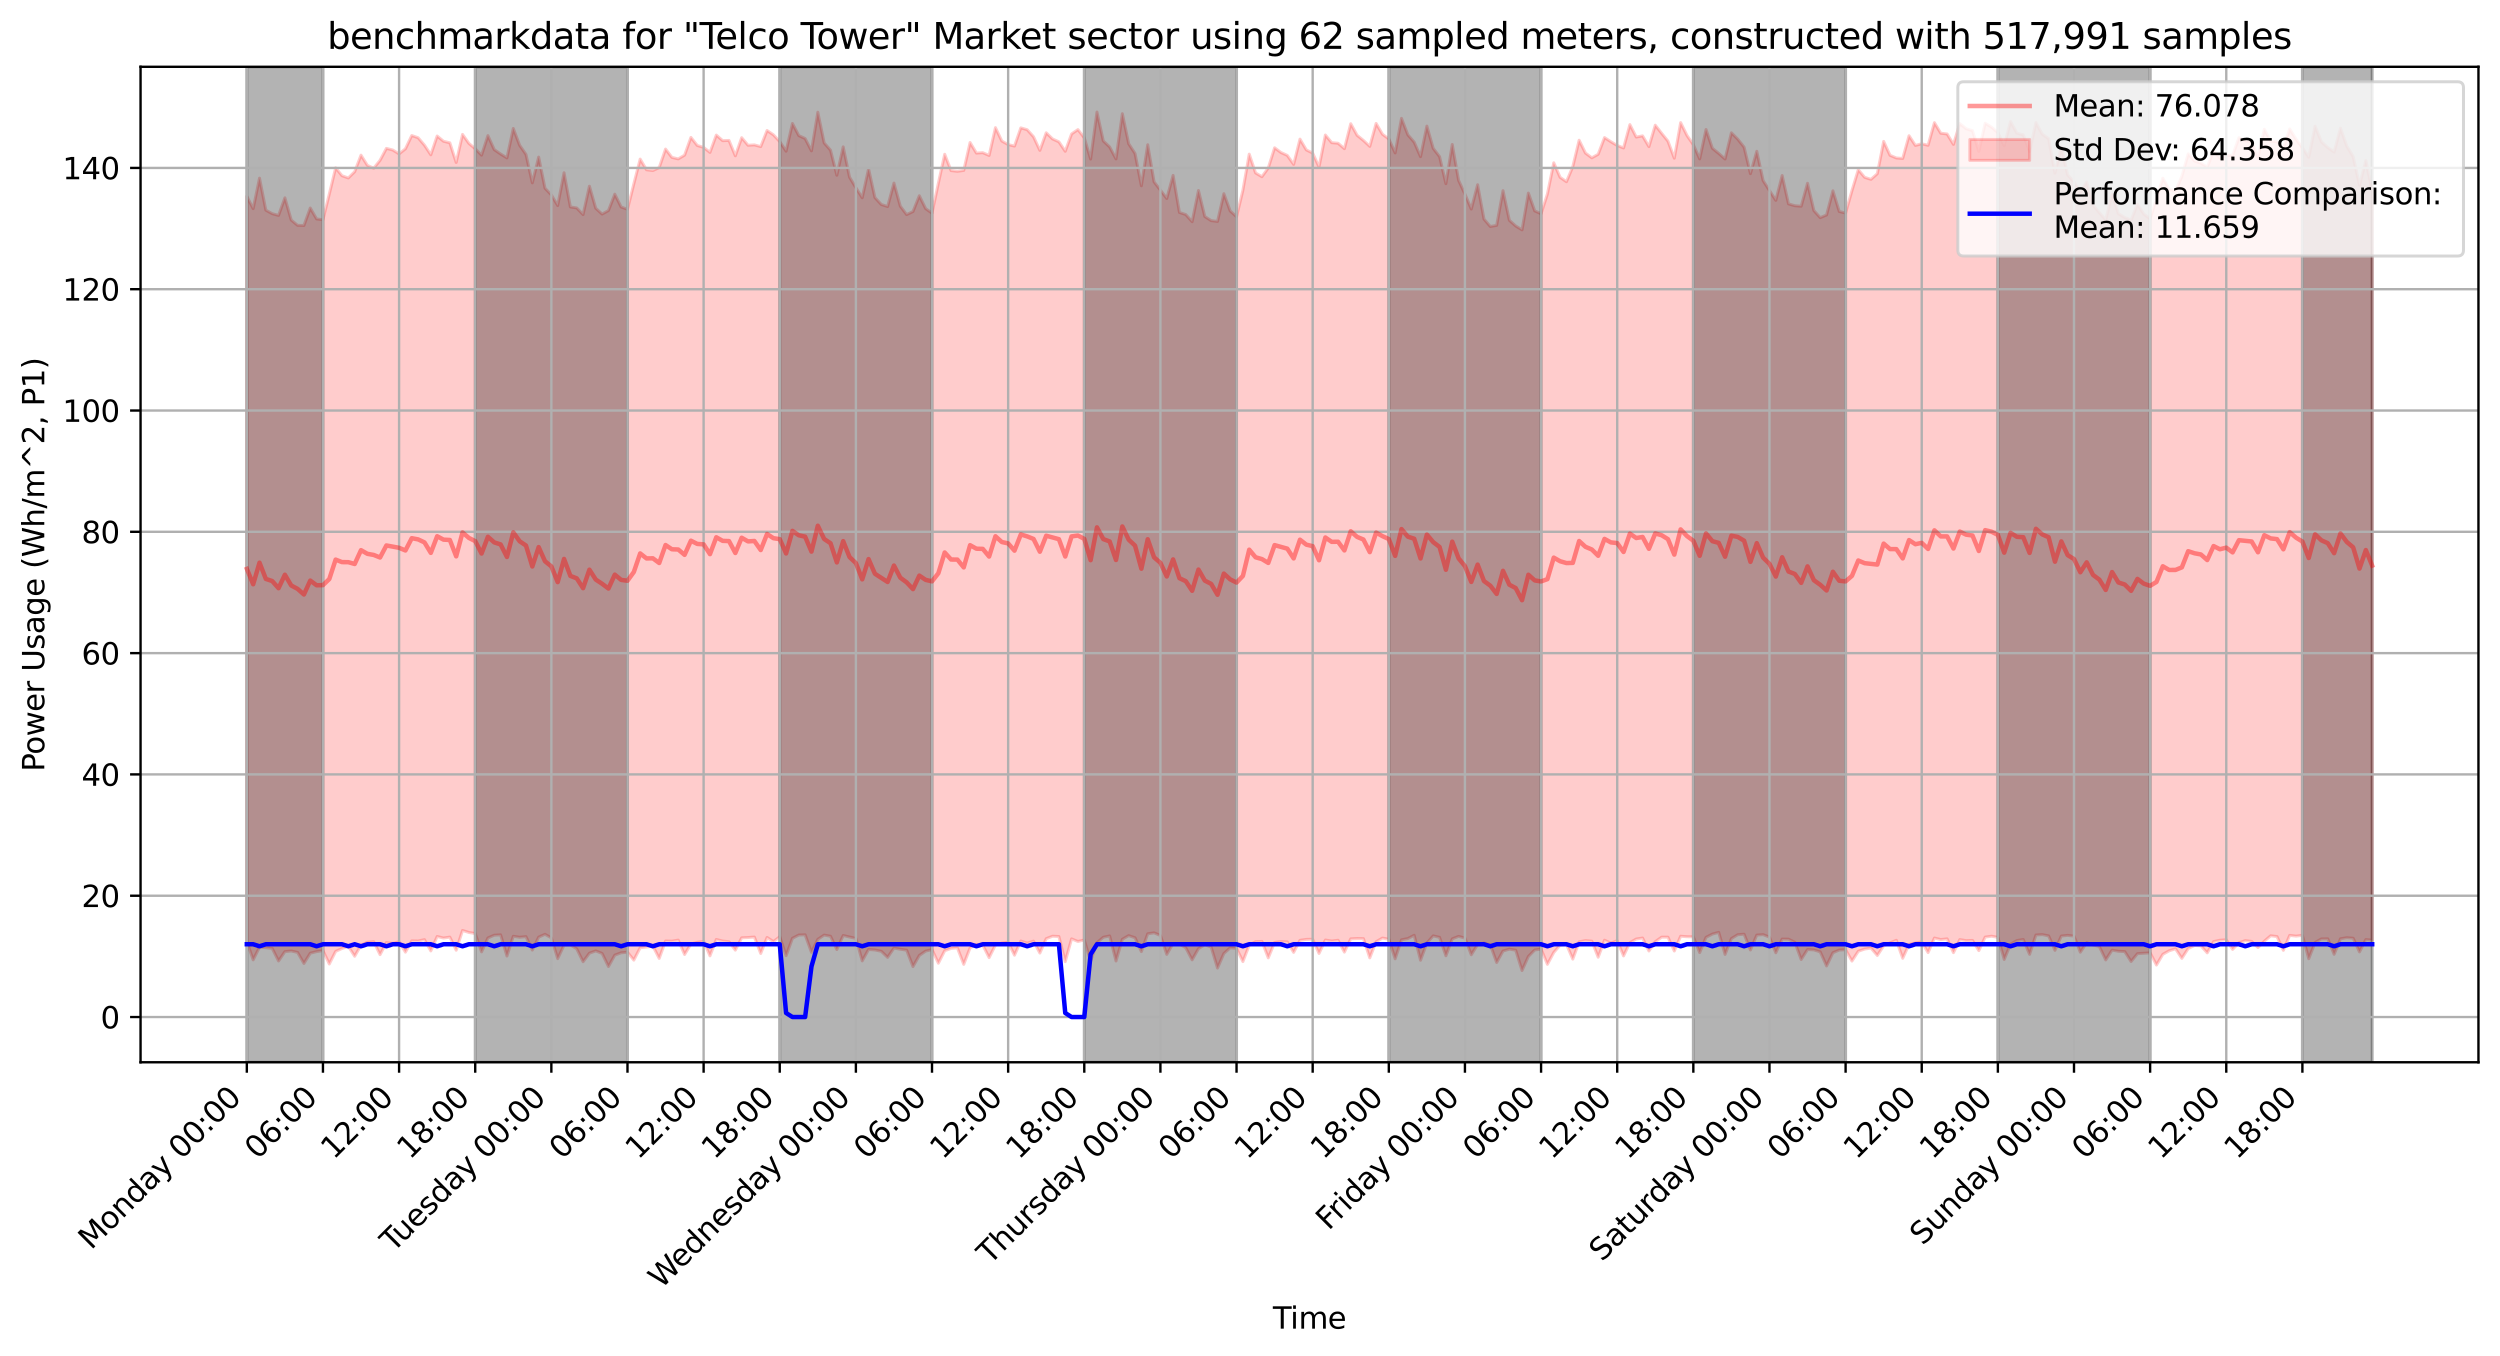 <?xml version="1.0" encoding="utf-8" standalone="no"?>
<!DOCTYPE svg PUBLIC "-//W3C//DTD SVG 1.1//EN"
  "http://www.w3.org/Graphics/SVG/1.1/DTD/svg11.dtd">
<svg xmlns:xlink="http://www.w3.org/1999/xlink" width="835.366pt" height="453.244pt" viewBox="0 0 835.366 453.244" xmlns="http://www.w3.org/2000/svg" version="1.1">
 <defs>
  <style type="text/css">*{stroke-linejoin: round; stroke-linecap: butt}</style>
 </defs>
 <g id="figure_1">
  <g id="patch_1">
   <path d="M 0 453.244 
L 835.366 453.244 
L 835.366 0 
L 0 0 
z
" style="fill: #ffffff"/>
  </g>
  <g id="axes_1">
   <g id="patch_2">
    <path d="M 46.966 354.958 
L 828.166 354.958 
L 828.166 22.318 
L 46.966 22.318 
z
" style="fill: #ffffff"/>
   </g>
   <g id="PolyCollection_1">
    <defs>
     <path id="mac8828ed04" d="M 82.475 -387.646 
L 82.475 -138.663 
L 84.595 -132.506 
L 86.715 -136.744 
L 88.835 -136.584 
L 90.954 -136.338 
L 93.074 -132.136 
L 95.194 -135.26 
L 97.314 -135.479 
L 99.434 -135.004 
L 101.554 -131.305 
L 103.674 -134.738 
L 105.794 -135.274 
L 107.914 -135.615 
L 110.034 -131.12 
L 112.154 -135.338 
L 114.274 -136.31 
L 116.394 -137.014 
L 118.514 -133.713 
L 120.634 -137.417 
L 122.754 -138.393 
L 124.874 -138.591 
L 126.994 -134.246 
L 129.114 -138.299 
L 131.233 -137.98 
L 133.353 -138.581 
L 135.473 -135.091 
L 137.593 -138.853 
L 139.713 -138.803 
L 141.833 -139.27 
L 143.953 -135.492 
L 146.073 -140.323 
L 148.193 -139.803 
L 150.313 -140.112 
L 152.433 -135.731 
L 154.553 -142.335 
L 156.673 -141.666 
L 158.793 -141.317 
L 160.913 -135.178 
L 163.033 -139.829 
L 165.153 -140.751 
L 167.273 -140.878 
L 169.392 -133.79 
L 171.512 -140.393 
L 173.632 -140.067 
L 175.752 -140.273 
L 177.872 -135.78 
L 179.992 -140.104 
L 182.112 -141.051 
L 184.232 -139.857 
L 186.352 -132.919 
L 188.472 -137.424 
L 190.592 -137.525 
L 192.712 -136.212 
L 194.832 -131.889 
L 196.952 -134.733 
L 199.072 -135.51 
L 201.192 -134.65 
L 203.312 -130.283 
L 205.432 -134.092 
L 207.552 -134.877 
L 209.671 -135.063 
L 211.791 -132.417 
L 213.911 -136.553 
L 216.031 -136.789 
L 218.151 -137.119 
L 220.271 -132.992 
L 222.391 -138.805 
L 224.511 -138.759 
L 226.631 -139.106 
L 228.751 -134.298 
L 230.871 -137.815 
L 232.991 -138.363 
L 235.111 -138.708 
L 237.231 -133.851 
L 239.351 -139.327 
L 241.471 -138.785 
L 243.591 -138.57 
L 245.711 -135.762 
L 247.83 -139.873 
L 249.95 -139.97 
L 252.07 -140.13 
L 254.19 -134.644 
L 256.31 -139.993 
L 258.43 -138.625 
L 260.55 -140.247 
L 262.67 -133.904 
L 264.79 -139.716 
L 266.91 -140.811 
L 269.03 -140.884 
L 271.15 -135.019 
L 273.27 -139.374 
L 275.39 -140.792 
L 277.51 -140.399 
L 279.63 -135.961 
L 281.75 -140.656 
L 283.87 -140.148 
L 285.99 -139.684 
L 288.109 -132.16 
L 290.229 -135.985 
L 292.349 -135.826 
L 294.469 -135.387 
L 296.589 -133.34 
L 298.709 -136.444 
L 300.829 -136.068 
L 302.949 -135.76 
L 305.069 -130.25 
L 307.189 -133.987 
L 309.309 -135.442 
L 311.429 -135.953 
L 313.549 -131.385 
L 315.669 -135.559 
L 317.789 -136.326 
L 319.909 -136.52 
L 322.029 -131.005 
L 324.149 -136.517 
L 326.268 -137.707 
L 328.388 -137.445 
L 330.508 -133.253 
L 332.628 -137.497 
L 334.748 -138.127 
L 336.868 -138.398 
L 338.988 -134.068 
L 341.108 -138.811 
L 343.228 -138.106 
L 345.348 -138.765 
L 347.468 -134.783 
L 349.588 -139.592 
L 351.708 -140.411 
L 353.828 -140.312 
L 355.948 -131.902 
L 358.068 -139.528 
L 360.188 -138.652 
L 362.308 -139.148 
L 364.427 -132.046 
L 366.547 -138.241 
L 368.667 -140.065 
L 370.787 -140.505 
L 372.907 -132.124 
L 375.027 -139.393 
L 377.147 -140.615 
L 379.267 -139.9 
L 381.387 -135.263 
L 383.507 -141.226 
L 385.627 -141.542 
L 387.747 -140.652 
L 389.867 -134.338 
L 391.987 -137.99 
L 394.107 -137.828 
L 396.227 -136.537 
L 398.347 -132.511 
L 400.467 -136.254 
L 402.587 -137.573 
L 404.706 -136.762 
L 406.826 -129.764 
L 408.946 -134.629 
L 411.066 -136.545 
L 413.186 -136.344 
L 415.306 -131.929 
L 417.426 -137.392 
L 419.546 -138.596 
L 421.666 -138.667 
L 423.786 -133.175 
L 425.906 -138.329 
L 428.026 -138.62 
L 430.146 -138.505 
L 432.266 -135.014 
L 434.386 -139.038 
L 436.506 -139.345 
L 438.626 -139.409 
L 440.746 -134.653 
L 442.865 -139.141 
L 444.985 -138.801 
L 447.105 -139.061 
L 449.225 -135.098 
L 451.345 -139.532 
L 453.465 -139.645 
L 455.585 -139.607 
L 457.705 -133.175 
L 459.825 -138.573 
L 461.945 -139.798 
L 464.065 -139.406 
L 466.185 -132.862 
L 468.305 -139.204 
L 470.425 -139.631 
L 472.545 -140.724 
L 474.665 -132.378 
L 476.785 -138.143 
L 478.905 -140.531 
L 481.025 -140.04 
L 483.144 -133.875 
L 485.264 -139.523 
L 487.384 -140.36 
L 489.504 -139.779 
L 491.624 -134.214 
L 493.744 -137.639 
L 495.864 -138.134 
L 497.984 -137.523 
L 500.104 -131.635 
L 502.224 -135.46 
L 504.344 -136.095 
L 506.464 -135.755 
L 508.584 -128.942 
L 510.704 -133.655 
L 512.824 -135.819 
L 514.944 -136.097 
L 517.064 -131.017 
L 519.184 -134.972 
L 521.303 -137.422 
L 523.423 -137.678 
L 525.543 -132.76 
L 527.663 -138.531 
L 529.783 -138.947 
L 531.903 -138.753 
L 534.023 -133.393 
L 536.143 -139.073 
L 538.263 -138.117 
L 540.383 -138.917 
L 542.503 -133.824 
L 544.623 -138.262 
L 546.743 -139.481 
L 548.863 -139.803 
L 550.983 -135.478 
L 553.103 -138.591 
L 555.223 -140.095 
L 557.343 -140.092 
L 559.463 -135.471 
L 561.582 -140.403 
L 563.702 -140.241 
L 565.822 -140.212 
L 567.942 -134.93 
L 570.062 -140.038 
L 572.182 -141.124 
L 574.302 -141.711 
L 576.422 -134.325 
L 578.542 -139.622 
L 580.662 -140.914 
L 582.782 -141.082 
L 584.902 -135.812 
L 587.022 -140.796 
L 589.142 -140.939 
L 591.262 -140.106 
L 593.382 -134.881 
L 595.502 -139.462 
L 597.622 -139.431 
L 599.741 -138.395 
L 601.861 -132.626 
L 603.981 -135.968 
L 606.101 -135.843 
L 608.221 -135.19 
L 610.341 -130.473 
L 612.461 -134.893 
L 614.581 -135.799 
L 616.701 -135.9 
L 618.821 -132.105 
L 620.941 -135.382 
L 623.061 -136.124 
L 625.181 -136.444 
L 627.301 -133.98 
L 629.421 -137.195 
L 631.541 -138.19 
L 633.661 -139.05 
L 635.781 -133.027 
L 637.9 -137.671 
L 640.02 -138.144 
L 642.14 -138.508 
L 644.26 -134.936 
L 646.38 -139.81 
L 648.5 -139.294 
L 650.62 -139.538 
L 652.74 -134.923 
L 654.86 -139.282 
L 656.98 -138.939 
L 659.1 -139.009 
L 661.22 -135.603 
L 663.34 -140.12 
L 665.46 -140.407 
L 667.58 -140.052 
L 669.7 -132.644 
L 671.82 -137.77 
L 673.94 -138.961 
L 676.06 -139.314 
L 678.179 -134.353 
L 680.299 -140.82 
L 682.419 -140.949 
L 684.539 -140.528 
L 686.659 -135.701 
L 688.779 -140.476 
L 690.899 -140.692 
L 693.019 -140.454 
L 695.139 -135.064 
L 697.259 -138.244 
L 699.379 -137.519 
L 701.499 -136.945 
L 703.619 -132.483 
L 705.739 -135.76 
L 707.859 -135.387 
L 709.979 -135.277 
L 712.099 -131.96 
L 714.219 -134.583 
L 716.338 -134.719 
L 718.458 -134.857 
L 720.578 -130.782 
L 722.698 -134.357 
L 724.818 -135.545 
L 726.938 -136.207 
L 729.058 -133.015 
L 731.178 -136.297 
L 733.298 -137.309 
L 735.418 -137.211 
L 737.538 -134.856 
L 739.658 -138.608 
L 741.778 -139.065 
L 743.898 -139.217 
L 746.018 -136.013 
L 748.138 -138.235 
L 750.258 -138.944 
L 752.378 -138.667 
L 754.498 -136.623 
L 756.617 -138.752 
L 758.737 -140.561 
L 760.857 -140.293 
L 762.977 -135.699 
L 765.097 -140.689 
L 767.217 -140.447 
L 769.337 -140.695 
L 771.457 -132.897 
L 773.577 -138.333 
L 775.697 -139.51 
L 777.817 -139.535 
L 779.937 -134.364 
L 782.057 -139.554 
L 784.177 -139.909 
L 786.297 -139.746 
L 788.417 -135.172 
L 790.537 -139.294 
L 792.657 -139.092 
L 792.657 -389.383 
L 792.657 -389.383 
L 790.537 -399.595 
L 788.417 -391.337 
L 786.297 -400.964 
L 784.177 -404.394 
L 782.057 -410.421 
L 779.937 -402.459 
L 777.817 -403.95 
L 775.697 -405.878 
L 773.577 -411.082 
L 771.457 -400.701 
L 769.337 -403.888 
L 767.217 -406.724 
L 765.097 -410.158 
L 762.977 -403.71 
L 760.857 -405.896 
L 758.737 -406.101 
L 756.617 -410.048 
L 754.498 -400.795 
L 752.378 -405.956 
L 750.258 -406.212 
L 748.138 -407.25 
L 746.018 -401.329 
L 743.898 -401.286 
L 741.778 -400.356 
L 739.658 -402.953 
L 737.538 -397.363 
L 735.418 -398.742 
L 733.298 -399.427 
L 731.178 -401.836 
L 729.058 -394.311 
L 726.938 -389.401 
L 724.818 -390.046 
L 722.698 -393.699 
L 720.578 -386.791 
L 718.458 -380.15 
L 716.338 -381.716 
L 714.219 -385.016 
L 712.099 -379.69 
L 709.979 -380.587 
L 707.859 -381.847 
L 705.739 -388.415 
L 703.619 -379.762 
L 701.499 -382.176 
L 699.379 -384.743 
L 697.259 -392.435 
L 695.139 -388.991 
L 693.019 -392.439 
L 690.899 -394.802 
L 688.779 -404.189 
L 686.659 -395.416 
L 684.539 -406.931 
L 682.419 -408.387 
L 680.299 -412.281 
L 678.179 -402.631 
L 676.06 -408.18 
L 673.94 -408.76 
L 671.82 -412.618 
L 669.7 -404.512 
L 667.58 -408.943 
L 665.46 -410.76 
L 663.34 -412.072 
L 661.22 -402.678 
L 659.1 -409.589 
L 656.98 -410.234 
L 654.86 -411.963 
L 652.74 -404.988 
L 650.62 -408.474 
L 648.5 -408.726 
L 646.38 -412.249 
L 644.26 -404.696 
L 642.14 -405.201 
L 640.02 -404.648 
L 637.9 -407.88 
L 635.781 -400.293 
L 633.661 -400.454 
L 631.541 -401.352 
L 629.421 -405.996 
L 627.301 -395.202 
L 625.181 -393.31 
L 623.061 -393.995 
L 620.941 -396.525 
L 618.821 -389.533 
L 616.701 -382.059 
L 614.581 -382.571 
L 612.461 -389.488 
L 610.341 -381.414 
L 608.221 -380.514 
L 606.101 -382.886 
L 603.981 -392.009 
L 601.861 -384.34 
L 599.741 -384.504 
L 597.622 -385.113 
L 595.502 -394.587 
L 593.382 -386.299 
L 591.262 -389.57 
L 589.142 -392.886 
L 587.022 -402.689 
L 584.902 -395.217 
L 582.782 -404.062 
L 580.662 -406.748 
L 578.542 -408.871 
L 576.422 -400.107 
L 574.302 -401.974 
L 572.182 -403.702 
L 570.062 -409.97 
L 567.942 -400.131 
L 565.822 -404.888 
L 563.702 -407.974 
L 561.582 -412.279 
L 559.463 -400.376 
L 557.343 -406.08 
L 555.223 -408.701 
L 553.103 -411.406 
L 550.983 -404.245 
L 548.863 -407.84 
L 546.743 -407.448 
L 544.623 -411.603 
L 542.503 -403.799 
L 540.383 -404.63 
L 538.263 -405.894 
L 536.143 -407.271 
L 534.023 -401.69 
L 531.903 -400.513 
L 529.783 -402.095 
L 527.663 -406.388 
L 525.543 -397.553 
L 523.423 -392.521 
L 521.303 -394 
L 519.184 -398.849 
L 517.064 -388.438 
L 514.944 -381.823 
L 512.824 -382.778 
L 510.704 -388.731 
L 508.584 -376.433 
L 506.464 -377.734 
L 504.344 -379.641 
L 502.224 -389.541 
L 500.104 -377.937 
L 497.984 -377.558 
L 495.864 -380.047 
L 493.744 -391.524 
L 491.624 -383.386 
L 489.504 -388.383 
L 487.384 -392.979 
L 485.264 -404.973 
L 483.144 -391.856 
L 481.025 -400.911 
L 478.905 -403.659 
L 476.785 -411.106 
L 474.665 -400.895 
L 472.545 -405.739 
L 470.425 -408.206 
L 468.305 -413.696 
L 466.185 -402.145 
L 464.065 -406.825 
L 461.945 -408.389 
L 459.825 -411.995 
L 457.705 -404.337 
L 455.585 -406.315 
L 453.465 -408.041 
L 451.345 -411.905 
L 449.225 -403.561 
L 447.105 -405.381 
L 444.985 -405.567 
L 442.865 -408.127 
L 440.746 -397.428 
L 438.626 -402.097 
L 436.506 -403.15 
L 434.386 -406.759 
L 432.266 -398.306 
L 430.146 -401.32 
L 428.026 -402.283 
L 425.906 -403.862 
L 423.786 -397.121 
L 421.666 -394.193 
L 419.546 -395.462 
L 417.426 -401.739 
L 415.306 -389.665 
L 413.186 -380.818 
L 411.066 -382.754 
L 408.946 -388.527 
L 406.826 -379.248 
L 404.706 -379.525 
L 402.587 -380.888 
L 400.467 -389.589 
L 398.347 -379.158 
L 396.227 -381.547 
L 394.107 -382.255 
L 391.987 -394.64 
L 389.867 -386.913 
L 387.747 -389.713 
L 385.627 -392.479 
L 383.507 -404.881 
L 381.387 -391.162 
L 379.267 -401.956 
L 377.147 -405.203 
L 375.027 -415.256 
L 372.907 -400.14 
L 370.787 -404.136 
L 368.667 -406.138 
L 366.547 -415.806 
L 364.427 -400.09 
L 362.308 -407.2 
L 360.188 -409.94 
L 358.068 -408.497 
L 355.948 -402.692 
L 353.828 -405.85 
L 351.708 -406.815 
L 349.588 -408.877 
L 347.468 -402.999 
L 345.348 -407.549 
L 343.228 -409.904 
L 341.108 -410.513 
L 338.988 -404.429 
L 336.868 -404.932 
L 334.748 -406.128 
L 332.628 -410.596 
L 330.508 -401.3 
L 328.388 -402.229 
L 326.268 -402.087 
L 324.149 -405.626 
L 322.029 -396.299 
L 319.909 -396 
L 317.789 -396.244 
L 315.669 -401.699 
L 313.549 -392.019 
L 311.429 -382.024 
L 309.309 -383.523 
L 307.189 -387.828 
L 305.069 -382.55 
L 302.949 -381.537 
L 300.829 -384.362 
L 298.709 -392.075 
L 296.589 -384.219 
L 294.469 -384.921 
L 292.349 -387.23 
L 290.229 -396.851 
L 288.109 -387.158 
L 285.99 -390.513 
L 283.87 -394.049 
L 281.75 -404.17 
L 279.63 -394.679 
L 277.51 -403.064 
L 275.39 -405.486 
L 273.27 -415.753 
L 271.15 -402.835 
L 269.03 -406.953 
L 266.91 -407.936 
L 264.79 -411.992 
L 262.67 -402.724 
L 260.55 -405.929 
L 258.43 -408.195 
L 256.31 -409.635 
L 254.19 -404.26 
L 252.07 -404.827 
L 249.95 -404.701 
L 247.83 -407.235 
L 245.711 -401.177 
L 243.591 -406.318 
L 241.471 -406.246 
L 239.351 -408.101 
L 237.231 -402.311 
L 235.111 -403.999 
L 232.991 -404.626 
L 230.871 -407.326 
L 228.751 -401.401 
L 226.631 -400.152 
L 224.511 -400.649 
L 222.391 -403.434 
L 220.271 -397.244 
L 218.151 -396.25 
L 216.031 -396.509 
L 213.911 -400.081 
L 211.791 -391.811 
L 209.671 -383.312 
L 207.552 -384.075 
L 205.432 -388.365 
L 203.312 -382.888 
L 201.192 -381.709 
L 199.072 -383.647 
L 196.952 -391.033 
L 194.832 -381.533 
L 192.712 -383.764 
L 190.592 -384.09 
L 188.472 -395.521 
L 186.352 -384.553 
L 184.232 -388.116 
L 182.112 -390.345 
L 179.992 -400.752 
L 177.872 -392.14 
L 175.752 -401.65 
L 173.632 -404.711 
L 171.512 -410.326 
L 169.392 -400.475 
L 167.273 -401.784 
L 165.153 -403.249 
L 163.033 -407.929 
L 160.913 -401.39 
L 158.793 -403.538 
L 156.673 -405.34 
L 154.553 -408.334 
L 152.433 -398.96 
L 150.313 -405.521 
L 148.193 -406.045 
L 146.073 -407.793 
L 143.953 -401.522 
L 141.833 -404.736 
L 139.713 -407.216 
L 137.593 -407.954 
L 135.473 -403.526 
L 133.353 -401.813 
L 131.233 -403.126 
L 129.114 -403.665 
L 126.994 -399.677 
L 124.874 -397.03 
L 122.754 -397.985 
L 120.634 -401.401 
L 118.514 -395.873 
L 116.394 -393.777 
L 114.274 -394.524 
L 112.154 -397.163 
L 110.034 -388.408 
L 107.914 -379.824 
L 105.794 -380.081 
L 103.674 -383.74 
L 101.554 -377.896 
L 99.434 -377.948 
L 97.314 -379.726 
L 95.194 -387.14 
L 93.074 -381.26 
L 90.954 -381.847 
L 88.835 -383.012 
L 86.715 -393.712 
L 84.595 -383.532 
L 82.475 -387.646 
z
" style="stroke: #ff0000; stroke-opacity: 0.2"/>
    </defs>
    <g clip-path="url(#p8bda26fb07)">
     <use xlink:href="#mac8828ed04" x="0" y="453.244" style="fill: #ff0000; fill-opacity: 0.2; stroke: #ff0000; stroke-opacity: 0.2"/>
    </g>
   </g>
   <g id="patch_3">
    <path d="M 82.475 354.958 
L 82.475 22.318 
L 107.914 22.318 
L 107.914 354.958 
z
" clip-path="url(#p8bda26fb07)" style="opacity: 0.3; stroke: #000000; stroke-linejoin: miter"/>
   </g>
   <g id="patch_4">
    <path d="M 158.793 354.958 
L 158.793 22.318 
L 209.671 22.318 
L 209.671 354.958 
z
" clip-path="url(#p8bda26fb07)" style="opacity: 0.3; stroke: #000000; stroke-linejoin: miter"/>
   </g>
   <g id="patch_5">
    <path d="M 260.55 354.958 
L 260.55 22.318 
L 311.429 22.318 
L 311.429 354.958 
z
" clip-path="url(#p8bda26fb07)" style="opacity: 0.3; stroke: #000000; stroke-linejoin: miter"/>
   </g>
   <g id="patch_6">
    <path d="M 362.308 354.958 
L 362.308 22.318 
L 413.186 22.318 
L 413.186 354.958 
z
" clip-path="url(#p8bda26fb07)" style="opacity: 0.3; stroke: #000000; stroke-linejoin: miter"/>
   </g>
   <g id="patch_7">
    <path d="M 464.065 354.958 
L 464.065 22.318 
L 514.944 22.318 
L 514.944 354.958 
z
" clip-path="url(#p8bda26fb07)" style="opacity: 0.3; stroke: #000000; stroke-linejoin: miter"/>
   </g>
   <g id="patch_8">
    <path d="M 565.822 354.958 
L 565.822 22.318 
L 616.701 22.318 
L 616.701 354.958 
z
" clip-path="url(#p8bda26fb07)" style="opacity: 0.3; stroke: #000000; stroke-linejoin: miter"/>
   </g>
   <g id="patch_9">
    <path d="M 667.58 354.958 
L 667.58 22.318 
L 718.458 22.318 
L 718.458 354.958 
z
" clip-path="url(#p8bda26fb07)" style="opacity: 0.3; stroke: #000000; stroke-linejoin: miter"/>
   </g>
   <g id="patch_10">
    <path d="M 769.337 354.958 
L 769.337 22.318 
L 792.657 22.318 
L 792.657 354.958 
z
" clip-path="url(#p8bda26fb07)" style="opacity: 0.3; stroke: #000000; stroke-linejoin: miter"/>
   </g>
   <g id="matplotlib.axis_1">
    <g id="xtick_1">
     <g id="line2d_1">
      <path d="M 82.475 354.958 
L 82.475 22.318 
" clip-path="url(#p8bda26fb07)" style="fill: none; stroke: #b0b0b0; stroke-width: 0.8; stroke-linecap: square"/>
     </g>
     <g id="line2d_2">
      <defs>
       <path id="md03bdab83b" d="M 0 0 
L 0 3.5 
" style="stroke: #000000; stroke-width: 0.8"/>
      </defs>
      <g>
       <use xlink:href="#md03bdab83b" x="82.475" y="354.958" style="stroke: #000000; stroke-width: 0.8"/>
      </g>
     </g>
     <g id="text_1">
      <!-- Monday 00:00 -->
      <g transform="translate(30.463 417.873) rotate(-45) scale(0.1 -0.1)">
       <defs>
        <path id="DejaVuSans-4d" d="M 628 4666 
L 1569 4666 
L 2759 1491 
L 3956 4666 
L 4897 4666 
L 4897 0 
L 4281 0 
L 4281 4097 
L 3078 897 
L 2444 897 
L 1241 4097 
L 1241 0 
L 628 0 
L 628 4666 
z
" transform="scale(0.016)"/>
        <path id="DejaVuSans-6f" d="M 1959 3097 
Q 1497 3097 1228 2736 
Q 959 2375 959 1747 
Q 959 1119 1226 758 
Q 1494 397 1959 397 
Q 2419 397 2687 759 
Q 2956 1122 2956 1747 
Q 2956 2369 2687 2733 
Q 2419 3097 1959 3097 
z
M 1959 3584 
Q 2709 3584 3137 3096 
Q 3566 2609 3566 1747 
Q 3566 888 3137 398 
Q 2709 -91 1959 -91 
Q 1206 -91 779 398 
Q 353 888 353 1747 
Q 353 2609 779 3096 
Q 1206 3584 1959 3584 
z
" transform="scale(0.016)"/>
        <path id="DejaVuSans-6e" d="M 3513 2113 
L 3513 0 
L 2938 0 
L 2938 2094 
Q 2938 2591 2744 2837 
Q 2550 3084 2163 3084 
Q 1697 3084 1428 2787 
Q 1159 2491 1159 1978 
L 1159 0 
L 581 0 
L 581 3500 
L 1159 3500 
L 1159 2956 
Q 1366 3272 1645 3428 
Q 1925 3584 2291 3584 
Q 2894 3584 3203 3211 
Q 3513 2838 3513 2113 
z
" transform="scale(0.016)"/>
        <path id="DejaVuSans-64" d="M 2906 2969 
L 2906 4863 
L 3481 4863 
L 3481 0 
L 2906 0 
L 2906 525 
Q 2725 213 2448 61 
Q 2172 -91 1784 -91 
Q 1150 -91 751 415 
Q 353 922 353 1747 
Q 353 2572 751 3078 
Q 1150 3584 1784 3584 
Q 2172 3584 2448 3432 
Q 2725 3281 2906 2969 
z
M 947 1747 
Q 947 1113 1208 752 
Q 1469 391 1925 391 
Q 2381 391 2643 752 
Q 2906 1113 2906 1747 
Q 2906 2381 2643 2742 
Q 2381 3103 1925 3103 
Q 1469 3103 1208 2742 
Q 947 2381 947 1747 
z
" transform="scale(0.016)"/>
        <path id="DejaVuSans-61" d="M 2194 1759 
Q 1497 1759 1228 1600 
Q 959 1441 959 1056 
Q 959 750 1161 570 
Q 1363 391 1709 391 
Q 2188 391 2477 730 
Q 2766 1069 2766 1631 
L 2766 1759 
L 2194 1759 
z
M 3341 1997 
L 3341 0 
L 2766 0 
L 2766 531 
Q 2569 213 2275 61 
Q 1981 -91 1556 -91 
Q 1019 -91 701 211 
Q 384 513 384 1019 
Q 384 1609 779 1909 
Q 1175 2209 1959 2209 
L 2766 2209 
L 2766 2266 
Q 2766 2663 2505 2880 
Q 2244 3097 1772 3097 
Q 1472 3097 1187 3025 
Q 903 2953 641 2809 
L 641 3341 
Q 956 3463 1253 3523 
Q 1550 3584 1831 3584 
Q 2591 3584 2966 3190 
Q 3341 2797 3341 1997 
z
" transform="scale(0.016)"/>
        <path id="DejaVuSans-79" d="M 2059 -325 
Q 1816 -950 1584 -1140 
Q 1353 -1331 966 -1331 
L 506 -1331 
L 506 -850 
L 844 -850 
Q 1081 -850 1212 -737 
Q 1344 -625 1503 -206 
L 1606 56 
L 191 3500 
L 800 3500 
L 1894 763 
L 2988 3500 
L 3597 3500 
L 2059 -325 
z
" transform="scale(0.016)"/>
        <path id="DejaVuSans-20" transform="scale(0.016)"/>
        <path id="DejaVuSans-30" d="M 2034 4250 
Q 1547 4250 1301 3770 
Q 1056 3291 1056 2328 
Q 1056 1369 1301 889 
Q 1547 409 2034 409 
Q 2525 409 2770 889 
Q 3016 1369 3016 2328 
Q 3016 3291 2770 3770 
Q 2525 4250 2034 4250 
z
M 2034 4750 
Q 2819 4750 3233 4129 
Q 3647 3509 3647 2328 
Q 3647 1150 3233 529 
Q 2819 -91 2034 -91 
Q 1250 -91 836 529 
Q 422 1150 422 2328 
Q 422 3509 836 4129 
Q 1250 4750 2034 4750 
z
" transform="scale(0.016)"/>
        <path id="DejaVuSans-3a" d="M 750 794 
L 1409 794 
L 1409 0 
L 750 0 
L 750 794 
z
M 750 3309 
L 1409 3309 
L 1409 2516 
L 750 2516 
L 750 3309 
z
" transform="scale(0.016)"/>
       </defs>
       <use xlink:href="#DejaVuSans-4d"/>
       <use xlink:href="#DejaVuSans-6f" x="86.279"/>
       <use xlink:href="#DejaVuSans-6e" x="147.461"/>
       <use xlink:href="#DejaVuSans-64" x="210.84"/>
       <use xlink:href="#DejaVuSans-61" x="274.316"/>
       <use xlink:href="#DejaVuSans-79" x="335.596"/>
       <use xlink:href="#DejaVuSans-20" x="394.775"/>
       <use xlink:href="#DejaVuSans-30" x="426.562"/>
       <use xlink:href="#DejaVuSans-30" x="490.186"/>
       <use xlink:href="#DejaVuSans-3a" x="553.809"/>
       <use xlink:href="#DejaVuSans-30" x="587.5"/>
       <use xlink:href="#DejaVuSans-30" x="651.123"/>
      </g>
     </g>
    </g>
    <g id="xtick_2">
     <g id="line2d_3">
      <path d="M 107.914 354.958 
L 107.914 22.318 
" clip-path="url(#p8bda26fb07)" style="fill: none; stroke: #b0b0b0; stroke-width: 0.8; stroke-linecap: square"/>
     </g>
     <g id="line2d_4">
      <g>
       <use xlink:href="#md03bdab83b" x="107.914" y="354.958" style="stroke: #000000; stroke-width: 0.8"/>
      </g>
     </g>
     <g id="text_2">
      <!-- 06:00 -->
      <g transform="translate(86.066 387.709) rotate(-45) scale(0.1 -0.1)">
       <defs>
        <path id="DejaVuSans-36" d="M 2113 2584 
Q 1688 2584 1439 2293 
Q 1191 2003 1191 1497 
Q 1191 994 1439 701 
Q 1688 409 2113 409 
Q 2538 409 2786 701 
Q 3034 994 3034 1497 
Q 3034 2003 2786 2293 
Q 2538 2584 2113 2584 
z
M 3366 4563 
L 3366 3988 
Q 3128 4100 2886 4159 
Q 2644 4219 2406 4219 
Q 1781 4219 1451 3797 
Q 1122 3375 1075 2522 
Q 1259 2794 1537 2939 
Q 1816 3084 2150 3084 
Q 2853 3084 3261 2657 
Q 3669 2231 3669 1497 
Q 3669 778 3244 343 
Q 2819 -91 2113 -91 
Q 1303 -91 875 529 
Q 447 1150 447 2328 
Q 447 3434 972 4092 
Q 1497 4750 2381 4750 
Q 2619 4750 2861 4703 
Q 3103 4656 3366 4563 
z
" transform="scale(0.016)"/>
       </defs>
       <use xlink:href="#DejaVuSans-30"/>
       <use xlink:href="#DejaVuSans-36" x="63.623"/>
       <use xlink:href="#DejaVuSans-3a" x="127.246"/>
       <use xlink:href="#DejaVuSans-30" x="160.938"/>
       <use xlink:href="#DejaVuSans-30" x="224.561"/>
      </g>
     </g>
    </g>
    <g id="xtick_3">
     <g id="line2d_5">
      <path d="M 133.353 354.958 
L 133.353 22.318 
" clip-path="url(#p8bda26fb07)" style="fill: none; stroke: #b0b0b0; stroke-width: 0.8; stroke-linecap: square"/>
     </g>
     <g id="line2d_6">
      <g>
       <use xlink:href="#md03bdab83b" x="133.353" y="354.958" style="stroke: #000000; stroke-width: 0.8"/>
      </g>
     </g>
     <g id="text_3">
      <!-- 12:00 -->
      <g transform="translate(111.505 387.709) rotate(-45) scale(0.1 -0.1)">
       <defs>
        <path id="DejaVuSans-31" d="M 794 531 
L 1825 531 
L 1825 4091 
L 703 3866 
L 703 4441 
L 1819 4666 
L 2450 4666 
L 2450 531 
L 3481 531 
L 3481 0 
L 794 0 
L 794 531 
z
" transform="scale(0.016)"/>
        <path id="DejaVuSans-32" d="M 1228 531 
L 3431 531 
L 3431 0 
L 469 0 
L 469 531 
Q 828 903 1448 1529 
Q 2069 2156 2228 2338 
Q 2531 2678 2651 2914 
Q 2772 3150 2772 3378 
Q 2772 3750 2511 3984 
Q 2250 4219 1831 4219 
Q 1534 4219 1204 4116 
Q 875 4013 500 3803 
L 500 4441 
Q 881 4594 1212 4672 
Q 1544 4750 1819 4750 
Q 2544 4750 2975 4387 
Q 3406 4025 3406 3419 
Q 3406 3131 3298 2873 
Q 3191 2616 2906 2266 
Q 2828 2175 2409 1742 
Q 1991 1309 1228 531 
z
" transform="scale(0.016)"/>
       </defs>
       <use xlink:href="#DejaVuSans-31"/>
       <use xlink:href="#DejaVuSans-32" x="63.623"/>
       <use xlink:href="#DejaVuSans-3a" x="127.246"/>
       <use xlink:href="#DejaVuSans-30" x="160.938"/>
       <use xlink:href="#DejaVuSans-30" x="224.561"/>
      </g>
     </g>
    </g>
    <g id="xtick_4">
     <g id="line2d_7">
      <path d="M 158.793 354.958 
L 158.793 22.318 
" clip-path="url(#p8bda26fb07)" style="fill: none; stroke: #b0b0b0; stroke-width: 0.8; stroke-linecap: square"/>
     </g>
     <g id="line2d_8">
      <g>
       <use xlink:href="#md03bdab83b" x="158.793" y="354.958" style="stroke: #000000; stroke-width: 0.8"/>
      </g>
     </g>
     <g id="text_4">
      <!-- 18:00 -->
      <g transform="translate(136.944 387.709) rotate(-45) scale(0.1 -0.1)">
       <defs>
        <path id="DejaVuSans-38" d="M 2034 2216 
Q 1584 2216 1326 1975 
Q 1069 1734 1069 1313 
Q 1069 891 1326 650 
Q 1584 409 2034 409 
Q 2484 409 2743 651 
Q 3003 894 3003 1313 
Q 3003 1734 2745 1975 
Q 2488 2216 2034 2216 
z
M 1403 2484 
Q 997 2584 770 2862 
Q 544 3141 544 3541 
Q 544 4100 942 4425 
Q 1341 4750 2034 4750 
Q 2731 4750 3128 4425 
Q 3525 4100 3525 3541 
Q 3525 3141 3298 2862 
Q 3072 2584 2669 2484 
Q 3125 2378 3379 2068 
Q 3634 1759 3634 1313 
Q 3634 634 3220 271 
Q 2806 -91 2034 -91 
Q 1263 -91 848 271 
Q 434 634 434 1313 
Q 434 1759 690 2068 
Q 947 2378 1403 2484 
z
M 1172 3481 
Q 1172 3119 1398 2916 
Q 1625 2713 2034 2713 
Q 2441 2713 2670 2916 
Q 2900 3119 2900 3481 
Q 2900 3844 2670 4047 
Q 2441 4250 2034 4250 
Q 1625 4250 1398 4047 
Q 1172 3844 1172 3481 
z
" transform="scale(0.016)"/>
       </defs>
       <use xlink:href="#DejaVuSans-31"/>
       <use xlink:href="#DejaVuSans-38" x="63.623"/>
       <use xlink:href="#DejaVuSans-3a" x="127.246"/>
       <use xlink:href="#DejaVuSans-30" x="160.938"/>
       <use xlink:href="#DejaVuSans-30" x="224.561"/>
      </g>
     </g>
    </g>
    <g id="xtick_5">
     <g id="line2d_9">
      <path d="M 184.232 354.958 
L 184.232 22.318 
" clip-path="url(#p8bda26fb07)" style="fill: none; stroke: #b0b0b0; stroke-width: 0.8; stroke-linecap: square"/>
     </g>
     <g id="line2d_10">
      <g>
       <use xlink:href="#md03bdab83b" x="184.232" y="354.958" style="stroke: #000000; stroke-width: 0.8"/>
      </g>
     </g>
     <g id="text_5">
      <!-- Tuesday 00:00 -->
      <g transform="translate(131.364 418.729) rotate(-45) scale(0.1 -0.1)">
       <defs>
        <path id="DejaVuSans-54" d="M -19 4666 
L 3928 4666 
L 3928 4134 
L 2272 4134 
L 2272 0 
L 1638 0 
L 1638 4134 
L -19 4134 
L -19 4666 
z
" transform="scale(0.016)"/>
        <path id="DejaVuSans-75" d="M 544 1381 
L 544 3500 
L 1119 3500 
L 1119 1403 
Q 1119 906 1312 657 
Q 1506 409 1894 409 
Q 2359 409 2629 706 
Q 2900 1003 2900 1516 
L 2900 3500 
L 3475 3500 
L 3475 0 
L 2900 0 
L 2900 538 
Q 2691 219 2414 64 
Q 2138 -91 1772 -91 
Q 1169 -91 856 284 
Q 544 659 544 1381 
z
M 1991 3584 
L 1991 3584 
z
" transform="scale(0.016)"/>
        <path id="DejaVuSans-65" d="M 3597 1894 
L 3597 1613 
L 953 1613 
Q 991 1019 1311 708 
Q 1631 397 2203 397 
Q 2534 397 2845 478 
Q 3156 559 3463 722 
L 3463 178 
Q 3153 47 2828 -22 
Q 2503 -91 2169 -91 
Q 1331 -91 842 396 
Q 353 884 353 1716 
Q 353 2575 817 3079 
Q 1281 3584 2069 3584 
Q 2775 3584 3186 3129 
Q 3597 2675 3597 1894 
z
M 3022 2063 
Q 3016 2534 2758 2815 
Q 2500 3097 2075 3097 
Q 1594 3097 1305 2825 
Q 1016 2553 972 2059 
L 3022 2063 
z
" transform="scale(0.016)"/>
        <path id="DejaVuSans-73" d="M 2834 3397 
L 2834 2853 
Q 2591 2978 2328 3040 
Q 2066 3103 1784 3103 
Q 1356 3103 1142 2972 
Q 928 2841 928 2578 
Q 928 2378 1081 2264 
Q 1234 2150 1697 2047 
L 1894 2003 
Q 2506 1872 2764 1633 
Q 3022 1394 3022 966 
Q 3022 478 2636 193 
Q 2250 -91 1575 -91 
Q 1294 -91 989 -36 
Q 684 19 347 128 
L 347 722 
Q 666 556 975 473 
Q 1284 391 1588 391 
Q 1994 391 2212 530 
Q 2431 669 2431 922 
Q 2431 1156 2273 1281 
Q 2116 1406 1581 1522 
L 1381 1569 
Q 847 1681 609 1914 
Q 372 2147 372 2553 
Q 372 3047 722 3315 
Q 1072 3584 1716 3584 
Q 2034 3584 2315 3537 
Q 2597 3491 2834 3397 
z
" transform="scale(0.016)"/>
       </defs>
       <use xlink:href="#DejaVuSans-54"/>
       <use xlink:href="#DejaVuSans-75" x="45.959"/>
       <use xlink:href="#DejaVuSans-65" x="109.338"/>
       <use xlink:href="#DejaVuSans-73" x="170.861"/>
       <use xlink:href="#DejaVuSans-64" x="222.961"/>
       <use xlink:href="#DejaVuSans-61" x="286.438"/>
       <use xlink:href="#DejaVuSans-79" x="347.717"/>
       <use xlink:href="#DejaVuSans-20" x="406.896"/>
       <use xlink:href="#DejaVuSans-30" x="438.684"/>
       <use xlink:href="#DejaVuSans-30" x="502.307"/>
       <use xlink:href="#DejaVuSans-3a" x="565.93"/>
       <use xlink:href="#DejaVuSans-30" x="599.621"/>
       <use xlink:href="#DejaVuSans-30" x="663.244"/>
      </g>
     </g>
    </g>
    <g id="xtick_6">
     <g id="line2d_11">
      <path d="M 209.671 354.958 
L 209.671 22.318 
" clip-path="url(#p8bda26fb07)" style="fill: none; stroke: #b0b0b0; stroke-width: 0.8; stroke-linecap: square"/>
     </g>
     <g id="line2d_12">
      <g>
       <use xlink:href="#md03bdab83b" x="209.671" y="354.958" style="stroke: #000000; stroke-width: 0.8"/>
      </g>
     </g>
     <g id="text_6">
      <!-- 06:00 -->
      <g transform="translate(187.823 387.709) rotate(-45) scale(0.1 -0.1)">
       <use xlink:href="#DejaVuSans-30"/>
       <use xlink:href="#DejaVuSans-36" x="63.623"/>
       <use xlink:href="#DejaVuSans-3a" x="127.246"/>
       <use xlink:href="#DejaVuSans-30" x="160.938"/>
       <use xlink:href="#DejaVuSans-30" x="224.561"/>
      </g>
     </g>
    </g>
    <g id="xtick_7">
     <g id="line2d_13">
      <path d="M 235.111 354.958 
L 235.111 22.318 
" clip-path="url(#p8bda26fb07)" style="fill: none; stroke: #b0b0b0; stroke-width: 0.8; stroke-linecap: square"/>
     </g>
     <g id="line2d_14">
      <g>
       <use xlink:href="#md03bdab83b" x="235.111" y="354.958" style="stroke: #000000; stroke-width: 0.8"/>
      </g>
     </g>
     <g id="text_7">
      <!-- 12:00 -->
      <g transform="translate(213.262 387.709) rotate(-45) scale(0.1 -0.1)">
       <use xlink:href="#DejaVuSans-31"/>
       <use xlink:href="#DejaVuSans-32" x="63.623"/>
       <use xlink:href="#DejaVuSans-3a" x="127.246"/>
       <use xlink:href="#DejaVuSans-30" x="160.938"/>
       <use xlink:href="#DejaVuSans-30" x="224.561"/>
      </g>
     </g>
    </g>
    <g id="xtick_8">
     <g id="line2d_15">
      <path d="M 260.55 354.958 
L 260.55 22.318 
" clip-path="url(#p8bda26fb07)" style="fill: none; stroke: #b0b0b0; stroke-width: 0.8; stroke-linecap: square"/>
     </g>
     <g id="line2d_16">
      <g>
       <use xlink:href="#md03bdab83b" x="260.55" y="354.958" style="stroke: #000000; stroke-width: 0.8"/>
      </g>
     </g>
     <g id="text_8">
      <!-- 18:00 -->
      <g transform="translate(238.702 387.709) rotate(-45) scale(0.1 -0.1)">
       <use xlink:href="#DejaVuSans-31"/>
       <use xlink:href="#DejaVuSans-38" x="63.623"/>
       <use xlink:href="#DejaVuSans-3a" x="127.246"/>
       <use xlink:href="#DejaVuSans-30" x="160.938"/>
       <use xlink:href="#DejaVuSans-30" x="224.561"/>
      </g>
     </g>
    </g>
    <g id="xtick_9">
     <g id="line2d_17">
      <path d="M 285.99 354.958 
L 285.99 22.318 
" clip-path="url(#p8bda26fb07)" style="fill: none; stroke: #b0b0b0; stroke-width: 0.8; stroke-linecap: square"/>
     </g>
     <g id="line2d_18">
      <g>
       <use xlink:href="#md03bdab83b" x="285.99" y="354.958" style="stroke: #000000; stroke-width: 0.8"/>
      </g>
     </g>
     <g id="text_9">
      <!-- Wednesday 00:00 -->
      <g transform="translate(220.954 430.896) rotate(-45) scale(0.1 -0.1)">
       <defs>
        <path id="DejaVuSans-57" d="M 213 4666 
L 850 4666 
L 1831 722 
L 2809 4666 
L 3519 4666 
L 4500 722 
L 5478 4666 
L 6119 4666 
L 4947 0 
L 4153 0 
L 3169 4050 
L 2175 0 
L 1381 0 
L 213 4666 
z
" transform="scale(0.016)"/>
       </defs>
       <use xlink:href="#DejaVuSans-57"/>
       <use xlink:href="#DejaVuSans-65" x="93.002"/>
       <use xlink:href="#DejaVuSans-64" x="154.525"/>
       <use xlink:href="#DejaVuSans-6e" x="218.002"/>
       <use xlink:href="#DejaVuSans-65" x="281.381"/>
       <use xlink:href="#DejaVuSans-73" x="342.904"/>
       <use xlink:href="#DejaVuSans-64" x="395.004"/>
       <use xlink:href="#DejaVuSans-61" x="458.48"/>
       <use xlink:href="#DejaVuSans-79" x="519.76"/>
       <use xlink:href="#DejaVuSans-20" x="578.939"/>
       <use xlink:href="#DejaVuSans-30" x="610.727"/>
       <use xlink:href="#DejaVuSans-30" x="674.35"/>
       <use xlink:href="#DejaVuSans-3a" x="737.973"/>
       <use xlink:href="#DejaVuSans-30" x="771.664"/>
       <use xlink:href="#DejaVuSans-30" x="835.287"/>
      </g>
     </g>
    </g>
    <g id="xtick_10">
     <g id="line2d_19">
      <path d="M 311.429 354.958 
L 311.429 22.318 
" clip-path="url(#p8bda26fb07)" style="fill: none; stroke: #b0b0b0; stroke-width: 0.8; stroke-linecap: square"/>
     </g>
     <g id="line2d_20">
      <g>
       <use xlink:href="#md03bdab83b" x="311.429" y="354.958" style="stroke: #000000; stroke-width: 0.8"/>
      </g>
     </g>
     <g id="text_10">
      <!-- 06:00 -->
      <g transform="translate(289.58 387.709) rotate(-45) scale(0.1 -0.1)">
       <use xlink:href="#DejaVuSans-30"/>
       <use xlink:href="#DejaVuSans-36" x="63.623"/>
       <use xlink:href="#DejaVuSans-3a" x="127.246"/>
       <use xlink:href="#DejaVuSans-30" x="160.938"/>
       <use xlink:href="#DejaVuSans-30" x="224.561"/>
      </g>
     </g>
    </g>
    <g id="xtick_11">
     <g id="line2d_21">
      <path d="M 336.868 354.958 
L 336.868 22.318 
" clip-path="url(#p8bda26fb07)" style="fill: none; stroke: #b0b0b0; stroke-width: 0.8; stroke-linecap: square"/>
     </g>
     <g id="line2d_22">
      <g>
       <use xlink:href="#md03bdab83b" x="336.868" y="354.958" style="stroke: #000000; stroke-width: 0.8"/>
      </g>
     </g>
     <g id="text_11">
      <!-- 12:00 -->
      <g transform="translate(315.02 387.709) rotate(-45) scale(0.1 -0.1)">
       <use xlink:href="#DejaVuSans-31"/>
       <use xlink:href="#DejaVuSans-32" x="63.623"/>
       <use xlink:href="#DejaVuSans-3a" x="127.246"/>
       <use xlink:href="#DejaVuSans-30" x="160.938"/>
       <use xlink:href="#DejaVuSans-30" x="224.561"/>
      </g>
     </g>
    </g>
    <g id="xtick_12">
     <g id="line2d_23">
      <path d="M 362.308 354.958 
L 362.308 22.318 
" clip-path="url(#p8bda26fb07)" style="fill: none; stroke: #b0b0b0; stroke-width: 0.8; stroke-linecap: square"/>
     </g>
     <g id="line2d_24">
      <g>
       <use xlink:href="#md03bdab83b" x="362.308" y="354.958" style="stroke: #000000; stroke-width: 0.8"/>
      </g>
     </g>
     <g id="text_12">
      <!-- 18:00 -->
      <g transform="translate(340.459 387.709) rotate(-45) scale(0.1 -0.1)">
       <use xlink:href="#DejaVuSans-31"/>
       <use xlink:href="#DejaVuSans-38" x="63.623"/>
       <use xlink:href="#DejaVuSans-3a" x="127.246"/>
       <use xlink:href="#DejaVuSans-30" x="160.938"/>
       <use xlink:href="#DejaVuSans-30" x="224.561"/>
      </g>
     </g>
    </g>
    <g id="xtick_13">
     <g id="line2d_25">
      <path d="M 387.747 354.958 
L 387.747 22.318 
" clip-path="url(#p8bda26fb07)" style="fill: none; stroke: #b0b0b0; stroke-width: 0.8; stroke-linecap: square"/>
     </g>
     <g id="line2d_26">
      <g>
       <use xlink:href="#md03bdab83b" x="387.747" y="354.958" style="stroke: #000000; stroke-width: 0.8"/>
      </g>
     </g>
     <g id="text_13">
      <!-- Thursday 00:00 -->
      <g transform="translate(330.772 422.836) rotate(-45) scale(0.1 -0.1)">
       <defs>
        <path id="DejaVuSans-68" d="M 3513 2113 
L 3513 0 
L 2938 0 
L 2938 2094 
Q 2938 2591 2744 2837 
Q 2550 3084 2163 3084 
Q 1697 3084 1428 2787 
Q 1159 2491 1159 1978 
L 1159 0 
L 581 0 
L 581 4863 
L 1159 4863 
L 1159 2956 
Q 1366 3272 1645 3428 
Q 1925 3584 2291 3584 
Q 2894 3584 3203 3211 
Q 3513 2838 3513 2113 
z
" transform="scale(0.016)"/>
        <path id="DejaVuSans-72" d="M 2631 2963 
Q 2534 3019 2420 3045 
Q 2306 3072 2169 3072 
Q 1681 3072 1420 2755 
Q 1159 2438 1159 1844 
L 1159 0 
L 581 0 
L 581 3500 
L 1159 3500 
L 1159 2956 
Q 1341 3275 1631 3429 
Q 1922 3584 2338 3584 
Q 2397 3584 2469 3576 
Q 2541 3569 2628 3553 
L 2631 2963 
z
" transform="scale(0.016)"/>
       </defs>
       <use xlink:href="#DejaVuSans-54"/>
       <use xlink:href="#DejaVuSans-68" x="61.084"/>
       <use xlink:href="#DejaVuSans-75" x="124.463"/>
       <use xlink:href="#DejaVuSans-72" x="187.842"/>
       <use xlink:href="#DejaVuSans-73" x="228.955"/>
       <use xlink:href="#DejaVuSans-64" x="281.055"/>
       <use xlink:href="#DejaVuSans-61" x="344.531"/>
       <use xlink:href="#DejaVuSans-79" x="405.811"/>
       <use xlink:href="#DejaVuSans-20" x="464.99"/>
       <use xlink:href="#DejaVuSans-30" x="496.777"/>
       <use xlink:href="#DejaVuSans-30" x="560.4"/>
       <use xlink:href="#DejaVuSans-3a" x="624.023"/>
       <use xlink:href="#DejaVuSans-30" x="657.715"/>
       <use xlink:href="#DejaVuSans-30" x="721.338"/>
      </g>
     </g>
    </g>
    <g id="xtick_14">
     <g id="line2d_27">
      <path d="M 413.186 354.958 
L 413.186 22.318 
" clip-path="url(#p8bda26fb07)" style="fill: none; stroke: #b0b0b0; stroke-width: 0.8; stroke-linecap: square"/>
     </g>
     <g id="line2d_28">
      <g>
       <use xlink:href="#md03bdab83b" x="413.186" y="354.958" style="stroke: #000000; stroke-width: 0.8"/>
      </g>
     </g>
     <g id="text_14">
      <!-- 06:00 -->
      <g transform="translate(391.338 387.709) rotate(-45) scale(0.1 -0.1)">
       <use xlink:href="#DejaVuSans-30"/>
       <use xlink:href="#DejaVuSans-36" x="63.623"/>
       <use xlink:href="#DejaVuSans-3a" x="127.246"/>
       <use xlink:href="#DejaVuSans-30" x="160.938"/>
       <use xlink:href="#DejaVuSans-30" x="224.561"/>
      </g>
     </g>
    </g>
    <g id="xtick_15">
     <g id="line2d_29">
      <path d="M 438.626 354.958 
L 438.626 22.318 
" clip-path="url(#p8bda26fb07)" style="fill: none; stroke: #b0b0b0; stroke-width: 0.8; stroke-linecap: square"/>
     </g>
     <g id="line2d_30">
      <g>
       <use xlink:href="#md03bdab83b" x="438.626" y="354.958" style="stroke: #000000; stroke-width: 0.8"/>
      </g>
     </g>
     <g id="text_15">
      <!-- 12:00 -->
      <g transform="translate(416.777 387.709) rotate(-45) scale(0.1 -0.1)">
       <use xlink:href="#DejaVuSans-31"/>
       <use xlink:href="#DejaVuSans-32" x="63.623"/>
       <use xlink:href="#DejaVuSans-3a" x="127.246"/>
       <use xlink:href="#DejaVuSans-30" x="160.938"/>
       <use xlink:href="#DejaVuSans-30" x="224.561"/>
      </g>
     </g>
    </g>
    <g id="xtick_16">
     <g id="line2d_31">
      <path d="M 464.065 354.958 
L 464.065 22.318 
" clip-path="url(#p8bda26fb07)" style="fill: none; stroke: #b0b0b0; stroke-width: 0.8; stroke-linecap: square"/>
     </g>
     <g id="line2d_32">
      <g>
       <use xlink:href="#md03bdab83b" x="464.065" y="354.958" style="stroke: #000000; stroke-width: 0.8"/>
      </g>
     </g>
     <g id="text_16">
      <!-- 18:00 -->
      <g transform="translate(442.216 387.709) rotate(-45) scale(0.1 -0.1)">
       <use xlink:href="#DejaVuSans-31"/>
       <use xlink:href="#DejaVuSans-38" x="63.623"/>
       <use xlink:href="#DejaVuSans-3a" x="127.246"/>
       <use xlink:href="#DejaVuSans-30" x="160.938"/>
       <use xlink:href="#DejaVuSans-30" x="224.561"/>
      </g>
     </g>
    </g>
    <g id="xtick_17">
     <g id="line2d_33">
      <path d="M 489.504 354.958 
L 489.504 22.318 
" clip-path="url(#p8bda26fb07)" style="fill: none; stroke: #b0b0b0; stroke-width: 0.8; stroke-linecap: square"/>
     </g>
     <g id="line2d_34">
      <g>
       <use xlink:href="#md03bdab83b" x="489.504" y="354.958" style="stroke: #000000; stroke-width: 0.8"/>
      </g>
     </g>
     <g id="text_17">
      <!-- Friday 00:00 -->
      <g transform="translate(443.975 411.389) rotate(-45) scale(0.1 -0.1)">
       <defs>
        <path id="DejaVuSans-46" d="M 628 4666 
L 3309 4666 
L 3309 4134 
L 1259 4134 
L 1259 2759 
L 3109 2759 
L 3109 2228 
L 1259 2228 
L 1259 0 
L 628 0 
L 628 4666 
z
" transform="scale(0.016)"/>
        <path id="DejaVuSans-69" d="M 603 3500 
L 1178 3500 
L 1178 0 
L 603 0 
L 603 3500 
z
M 603 4863 
L 1178 4863 
L 1178 4134 
L 603 4134 
L 603 4863 
z
" transform="scale(0.016)"/>
       </defs>
       <use xlink:href="#DejaVuSans-46"/>
       <use xlink:href="#DejaVuSans-72" x="50.27"/>
       <use xlink:href="#DejaVuSans-69" x="91.383"/>
       <use xlink:href="#DejaVuSans-64" x="119.166"/>
       <use xlink:href="#DejaVuSans-61" x="182.643"/>
       <use xlink:href="#DejaVuSans-79" x="243.922"/>
       <use xlink:href="#DejaVuSans-20" x="303.102"/>
       <use xlink:href="#DejaVuSans-30" x="334.889"/>
       <use xlink:href="#DejaVuSans-30" x="398.512"/>
       <use xlink:href="#DejaVuSans-3a" x="462.135"/>
       <use xlink:href="#DejaVuSans-30" x="495.826"/>
       <use xlink:href="#DejaVuSans-30" x="559.449"/>
      </g>
     </g>
    </g>
    <g id="xtick_18">
     <g id="line2d_35">
      <path d="M 514.944 354.958 
L 514.944 22.318 
" clip-path="url(#p8bda26fb07)" style="fill: none; stroke: #b0b0b0; stroke-width: 0.8; stroke-linecap: square"/>
     </g>
     <g id="line2d_36">
      <g>
       <use xlink:href="#md03bdab83b" x="514.944" y="354.958" style="stroke: #000000; stroke-width: 0.8"/>
      </g>
     </g>
     <g id="text_18">
      <!-- 06:00 -->
      <g transform="translate(493.095 387.709) rotate(-45) scale(0.1 -0.1)">
       <use xlink:href="#DejaVuSans-30"/>
       <use xlink:href="#DejaVuSans-36" x="63.623"/>
       <use xlink:href="#DejaVuSans-3a" x="127.246"/>
       <use xlink:href="#DejaVuSans-30" x="160.938"/>
       <use xlink:href="#DejaVuSans-30" x="224.561"/>
      </g>
     </g>
    </g>
    <g id="xtick_19">
     <g id="line2d_37">
      <path d="M 540.383 354.958 
L 540.383 22.318 
" clip-path="url(#p8bda26fb07)" style="fill: none; stroke: #b0b0b0; stroke-width: 0.8; stroke-linecap: square"/>
     </g>
     <g id="line2d_38">
      <g>
       <use xlink:href="#md03bdab83b" x="540.383" y="354.958" style="stroke: #000000; stroke-width: 0.8"/>
      </g>
     </g>
     <g id="text_19">
      <!-- 12:00 -->
      <g transform="translate(518.534 387.709) rotate(-45) scale(0.1 -0.1)">
       <use xlink:href="#DejaVuSans-31"/>
       <use xlink:href="#DejaVuSans-32" x="63.623"/>
       <use xlink:href="#DejaVuSans-3a" x="127.246"/>
       <use xlink:href="#DejaVuSans-30" x="160.938"/>
       <use xlink:href="#DejaVuSans-30" x="224.561"/>
      </g>
     </g>
    </g>
    <g id="xtick_20">
     <g id="line2d_39">
      <path d="M 565.822 354.958 
L 565.822 22.318 
" clip-path="url(#p8bda26fb07)" style="fill: none; stroke: #b0b0b0; stroke-width: 0.8; stroke-linecap: square"/>
     </g>
     <g id="line2d_40">
      <g>
       <use xlink:href="#md03bdab83b" x="565.822" y="354.958" style="stroke: #000000; stroke-width: 0.8"/>
      </g>
     </g>
     <g id="text_20">
      <!-- 18:00 -->
      <g transform="translate(543.974 387.709) rotate(-45) scale(0.1 -0.1)">
       <use xlink:href="#DejaVuSans-31"/>
       <use xlink:href="#DejaVuSans-38" x="63.623"/>
       <use xlink:href="#DejaVuSans-3a" x="127.246"/>
       <use xlink:href="#DejaVuSans-30" x="160.938"/>
       <use xlink:href="#DejaVuSans-30" x="224.561"/>
      </g>
     </g>
    </g>
    <g id="xtick_21">
     <g id="line2d_41">
      <path d="M 591.262 354.958 
L 591.262 22.318 
" clip-path="url(#p8bda26fb07)" style="fill: none; stroke: #b0b0b0; stroke-width: 0.8; stroke-linecap: square"/>
     </g>
     <g id="line2d_42">
      <g>
       <use xlink:href="#md03bdab83b" x="591.262" y="354.958" style="stroke: #000000; stroke-width: 0.8"/>
      </g>
     </g>
     <g id="text_21">
      <!-- Saturday 00:00 -->
      <g transform="translate(535.3 421.822) rotate(-45) scale(0.1 -0.1)">
       <defs>
        <path id="DejaVuSans-53" d="M 3425 4513 
L 3425 3897 
Q 3066 4069 2747 4153 
Q 2428 4238 2131 4238 
Q 1616 4238 1336 4038 
Q 1056 3838 1056 3469 
Q 1056 3159 1242 3001 
Q 1428 2844 1947 2747 
L 2328 2669 
Q 3034 2534 3370 2195 
Q 3706 1856 3706 1288 
Q 3706 609 3251 259 
Q 2797 -91 1919 -91 
Q 1588 -91 1214 -16 
Q 841 59 441 206 
L 441 856 
Q 825 641 1194 531 
Q 1563 422 1919 422 
Q 2459 422 2753 634 
Q 3047 847 3047 1241 
Q 3047 1584 2836 1778 
Q 2625 1972 2144 2069 
L 1759 2144 
Q 1053 2284 737 2584 
Q 422 2884 422 3419 
Q 422 4038 858 4394 
Q 1294 4750 2059 4750 
Q 2388 4750 2728 4690 
Q 3069 4631 3425 4513 
z
" transform="scale(0.016)"/>
        <path id="DejaVuSans-74" d="M 1172 4494 
L 1172 3500 
L 2356 3500 
L 2356 3053 
L 1172 3053 
L 1172 1153 
Q 1172 725 1289 603 
Q 1406 481 1766 481 
L 2356 481 
L 2356 0 
L 1766 0 
Q 1100 0 847 248 
Q 594 497 594 1153 
L 594 3053 
L 172 3053 
L 172 3500 
L 594 3500 
L 594 4494 
L 1172 4494 
z
" transform="scale(0.016)"/>
       </defs>
       <use xlink:href="#DejaVuSans-53"/>
       <use xlink:href="#DejaVuSans-61" x="63.477"/>
       <use xlink:href="#DejaVuSans-74" x="124.756"/>
       <use xlink:href="#DejaVuSans-75" x="163.965"/>
       <use xlink:href="#DejaVuSans-72" x="227.344"/>
       <use xlink:href="#DejaVuSans-64" x="266.707"/>
       <use xlink:href="#DejaVuSans-61" x="330.184"/>
       <use xlink:href="#DejaVuSans-79" x="391.463"/>
       <use xlink:href="#DejaVuSans-20" x="450.643"/>
       <use xlink:href="#DejaVuSans-30" x="482.43"/>
       <use xlink:href="#DejaVuSans-30" x="546.053"/>
       <use xlink:href="#DejaVuSans-3a" x="609.676"/>
       <use xlink:href="#DejaVuSans-30" x="643.367"/>
       <use xlink:href="#DejaVuSans-30" x="706.99"/>
      </g>
     </g>
    </g>
    <g id="xtick_22">
     <g id="line2d_43">
      <path d="M 616.701 354.958 
L 616.701 22.318 
" clip-path="url(#p8bda26fb07)" style="fill: none; stroke: #b0b0b0; stroke-width: 0.8; stroke-linecap: square"/>
     </g>
     <g id="line2d_44">
      <g>
       <use xlink:href="#md03bdab83b" x="616.701" y="354.958" style="stroke: #000000; stroke-width: 0.8"/>
      </g>
     </g>
     <g id="text_22">
      <!-- 06:00 -->
      <g transform="translate(594.853 387.709) rotate(-45) scale(0.1 -0.1)">
       <use xlink:href="#DejaVuSans-30"/>
       <use xlink:href="#DejaVuSans-36" x="63.623"/>
       <use xlink:href="#DejaVuSans-3a" x="127.246"/>
       <use xlink:href="#DejaVuSans-30" x="160.938"/>
       <use xlink:href="#DejaVuSans-30" x="224.561"/>
      </g>
     </g>
    </g>
    <g id="xtick_23">
     <g id="line2d_45">
      <path d="M 642.14 354.958 
L 642.14 22.318 
" clip-path="url(#p8bda26fb07)" style="fill: none; stroke: #b0b0b0; stroke-width: 0.8; stroke-linecap: square"/>
     </g>
     <g id="line2d_46">
      <g>
       <use xlink:href="#md03bdab83b" x="642.14" y="354.958" style="stroke: #000000; stroke-width: 0.8"/>
      </g>
     </g>
     <g id="text_23">
      <!-- 12:00 -->
      <g transform="translate(620.292 387.709) rotate(-45) scale(0.1 -0.1)">
       <use xlink:href="#DejaVuSans-31"/>
       <use xlink:href="#DejaVuSans-32" x="63.623"/>
       <use xlink:href="#DejaVuSans-3a" x="127.246"/>
       <use xlink:href="#DejaVuSans-30" x="160.938"/>
       <use xlink:href="#DejaVuSans-30" x="224.561"/>
      </g>
     </g>
    </g>
    <g id="xtick_24">
     <g id="line2d_47">
      <path d="M 667.58 354.958 
L 667.58 22.318 
" clip-path="url(#p8bda26fb07)" style="fill: none; stroke: #b0b0b0; stroke-width: 0.8; stroke-linecap: square"/>
     </g>
     <g id="line2d_48">
      <g>
       <use xlink:href="#md03bdab83b" x="667.58" y="354.958" style="stroke: #000000; stroke-width: 0.8"/>
      </g>
     </g>
     <g id="text_24">
      <!-- 18:00 -->
      <g transform="translate(645.731 387.709) rotate(-45) scale(0.1 -0.1)">
       <use xlink:href="#DejaVuSans-31"/>
       <use xlink:href="#DejaVuSans-38" x="63.623"/>
       <use xlink:href="#DejaVuSans-3a" x="127.246"/>
       <use xlink:href="#DejaVuSans-30" x="160.938"/>
       <use xlink:href="#DejaVuSans-30" x="224.561"/>
      </g>
     </g>
    </g>
    <g id="xtick_25">
     <g id="line2d_49">
      <path d="M 693.019 354.958 
L 693.019 22.318 
" clip-path="url(#p8bda26fb07)" style="fill: none; stroke: #b0b0b0; stroke-width: 0.8; stroke-linecap: square"/>
     </g>
     <g id="line2d_50">
      <g>
       <use xlink:href="#md03bdab83b" x="693.019" y="354.958" style="stroke: #000000; stroke-width: 0.8"/>
      </g>
     </g>
     <g id="text_25">
      <!-- Sunday 00:00 -->
      <g transform="translate(642.464 416.415) rotate(-45) scale(0.1 -0.1)">
       <use xlink:href="#DejaVuSans-53"/>
       <use xlink:href="#DejaVuSans-75" x="63.477"/>
       <use xlink:href="#DejaVuSans-6e" x="126.855"/>
       <use xlink:href="#DejaVuSans-64" x="190.234"/>
       <use xlink:href="#DejaVuSans-61" x="253.711"/>
       <use xlink:href="#DejaVuSans-79" x="314.99"/>
       <use xlink:href="#DejaVuSans-20" x="374.17"/>
       <use xlink:href="#DejaVuSans-30" x="405.957"/>
       <use xlink:href="#DejaVuSans-30" x="469.58"/>
       <use xlink:href="#DejaVuSans-3a" x="533.203"/>
       <use xlink:href="#DejaVuSans-30" x="566.895"/>
       <use xlink:href="#DejaVuSans-30" x="630.518"/>
      </g>
     </g>
    </g>
    <g id="xtick_26">
     <g id="line2d_51">
      <path d="M 718.458 354.958 
L 718.458 22.318 
" clip-path="url(#p8bda26fb07)" style="fill: none; stroke: #b0b0b0; stroke-width: 0.8; stroke-linecap: square"/>
     </g>
     <g id="line2d_52">
      <g>
       <use xlink:href="#md03bdab83b" x="718.458" y="354.958" style="stroke: #000000; stroke-width: 0.8"/>
      </g>
     </g>
     <g id="text_26">
      <!-- 06:00 -->
      <g transform="translate(696.61 387.709) rotate(-45) scale(0.1 -0.1)">
       <use xlink:href="#DejaVuSans-30"/>
       <use xlink:href="#DejaVuSans-36" x="63.623"/>
       <use xlink:href="#DejaVuSans-3a" x="127.246"/>
       <use xlink:href="#DejaVuSans-30" x="160.938"/>
       <use xlink:href="#DejaVuSans-30" x="224.561"/>
      </g>
     </g>
    </g>
    <g id="xtick_27">
     <g id="line2d_53">
      <path d="M 743.898 354.958 
L 743.898 22.318 
" clip-path="url(#p8bda26fb07)" style="fill: none; stroke: #b0b0b0; stroke-width: 0.8; stroke-linecap: square"/>
     </g>
     <g id="line2d_54">
      <g>
       <use xlink:href="#md03bdab83b" x="743.898" y="354.958" style="stroke: #000000; stroke-width: 0.8"/>
      </g>
     </g>
     <g id="text_27">
      <!-- 12:00 -->
      <g transform="translate(722.049 387.709) rotate(-45) scale(0.1 -0.1)">
       <use xlink:href="#DejaVuSans-31"/>
       <use xlink:href="#DejaVuSans-32" x="63.623"/>
       <use xlink:href="#DejaVuSans-3a" x="127.246"/>
       <use xlink:href="#DejaVuSans-30" x="160.938"/>
       <use xlink:href="#DejaVuSans-30" x="224.561"/>
      </g>
     </g>
    </g>
    <g id="xtick_28">
     <g id="line2d_55">
      <path d="M 769.337 354.958 
L 769.337 22.318 
" clip-path="url(#p8bda26fb07)" style="fill: none; stroke: #b0b0b0; stroke-width: 0.8; stroke-linecap: square"/>
     </g>
     <g id="line2d_56">
      <g>
       <use xlink:href="#md03bdab83b" x="769.337" y="354.958" style="stroke: #000000; stroke-width: 0.8"/>
      </g>
     </g>
     <g id="text_28">
      <!-- 18:00 -->
      <g transform="translate(747.489 387.709) rotate(-45) scale(0.1 -0.1)">
       <use xlink:href="#DejaVuSans-31"/>
       <use xlink:href="#DejaVuSans-38" x="63.623"/>
       <use xlink:href="#DejaVuSans-3a" x="127.246"/>
       <use xlink:href="#DejaVuSans-30" x="160.938"/>
       <use xlink:href="#DejaVuSans-30" x="224.561"/>
      </g>
     </g>
    </g>
    <g id="text_29">
     <!-- Time -->
     <g transform="translate(425.332 443.965) scale(0.1 -0.1)">
      <defs>
       <path id="DejaVuSans-6d" d="M 3328 2828 
Q 3544 3216 3844 3400 
Q 4144 3584 4550 3584 
Q 5097 3584 5394 3201 
Q 5691 2819 5691 2113 
L 5691 0 
L 5113 0 
L 5113 2094 
Q 5113 2597 4934 2840 
Q 4756 3084 4391 3084 
Q 3944 3084 3684 2787 
Q 3425 2491 3425 1978 
L 3425 0 
L 2847 0 
L 2847 2094 
Q 2847 2600 2669 2842 
Q 2491 3084 2119 3084 
Q 1678 3084 1418 2786 
Q 1159 2488 1159 1978 
L 1159 0 
L 581 0 
L 581 3500 
L 1159 3500 
L 1159 2956 
Q 1356 3278 1631 3431 
Q 1906 3584 2284 3584 
Q 2666 3584 2933 3390 
Q 3200 3197 3328 2828 
z
" transform="scale(0.016)"/>
      </defs>
      <use xlink:href="#DejaVuSans-54"/>
      <use xlink:href="#DejaVuSans-69" x="57.959"/>
      <use xlink:href="#DejaVuSans-6d" x="85.742"/>
      <use xlink:href="#DejaVuSans-65" x="183.154"/>
     </g>
    </g>
   </g>
   <g id="matplotlib.axis_2">
    <g id="ytick_1">
     <g id="line2d_57">
      <path d="M 46.966 339.838 
L 828.166 339.838 
" clip-path="url(#p8bda26fb07)" style="fill: none; stroke: #b0b0b0; stroke-width: 0.8; stroke-linecap: square"/>
     </g>
     <g id="line2d_58">
      <defs>
       <path id="m3654030bed" d="M 0 0 
L -3.5 0 
" style="stroke: #000000; stroke-width: 0.8"/>
      </defs>
      <g>
       <use xlink:href="#m3654030bed" x="46.966" y="339.838" style="stroke: #000000; stroke-width: 0.8"/>
      </g>
     </g>
     <g id="text_30">
      <!-- 0 -->
      <g transform="translate(33.603 343.637) scale(0.1 -0.1)">
       <use xlink:href="#DejaVuSans-30"/>
      </g>
     </g>
    </g>
    <g id="ytick_2">
     <g id="line2d_59">
      <path d="M 46.966 299.305 
L 828.166 299.305 
" clip-path="url(#p8bda26fb07)" style="fill: none; stroke: #b0b0b0; stroke-width: 0.8; stroke-linecap: square"/>
     </g>
     <g id="line2d_60">
      <g>
       <use xlink:href="#m3654030bed" x="46.966" y="299.305" style="stroke: #000000; stroke-width: 0.8"/>
      </g>
     </g>
     <g id="text_31">
      <!-- 20 -->
      <g transform="translate(27.241 303.104) scale(0.1 -0.1)">
       <use xlink:href="#DejaVuSans-32"/>
       <use xlink:href="#DejaVuSans-30" x="63.623"/>
      </g>
     </g>
    </g>
    <g id="ytick_3">
     <g id="line2d_61">
      <path d="M 46.966 258.772 
L 828.166 258.772 
" clip-path="url(#p8bda26fb07)" style="fill: none; stroke: #b0b0b0; stroke-width: 0.8; stroke-linecap: square"/>
     </g>
     <g id="line2d_62">
      <g>
       <use xlink:href="#m3654030bed" x="46.966" y="258.772" style="stroke: #000000; stroke-width: 0.8"/>
      </g>
     </g>
     <g id="text_32">
      <!-- 40 -->
      <g transform="translate(27.241 262.572) scale(0.1 -0.1)">
       <defs>
        <path id="DejaVuSans-34" d="M 2419 4116 
L 825 1625 
L 2419 1625 
L 2419 4116 
z
M 2253 4666 
L 3047 4666 
L 3047 1625 
L 3713 1625 
L 3713 1100 
L 3047 1100 
L 3047 0 
L 2419 0 
L 2419 1100 
L 313 1100 
L 313 1709 
L 2253 4666 
z
" transform="scale(0.016)"/>
       </defs>
       <use xlink:href="#DejaVuSans-34"/>
       <use xlink:href="#DejaVuSans-30" x="63.623"/>
      </g>
     </g>
    </g>
    <g id="ytick_4">
     <g id="line2d_63">
      <path d="M 46.966 218.24 
L 828.166 218.24 
" clip-path="url(#p8bda26fb07)" style="fill: none; stroke: #b0b0b0; stroke-width: 0.8; stroke-linecap: square"/>
     </g>
     <g id="line2d_64">
      <g>
       <use xlink:href="#m3654030bed" x="46.966" y="218.24" style="stroke: #000000; stroke-width: 0.8"/>
      </g>
     </g>
     <g id="text_33">
      <!-- 60 -->
      <g transform="translate(27.241 222.039) scale(0.1 -0.1)">
       <use xlink:href="#DejaVuSans-36"/>
       <use xlink:href="#DejaVuSans-30" x="63.623"/>
      </g>
     </g>
    </g>
    <g id="ytick_5">
     <g id="line2d_65">
      <path d="M 46.966 177.707 
L 828.166 177.707 
" clip-path="url(#p8bda26fb07)" style="fill: none; stroke: #b0b0b0; stroke-width: 0.8; stroke-linecap: square"/>
     </g>
     <g id="line2d_66">
      <g>
       <use xlink:href="#m3654030bed" x="46.966" y="177.707" style="stroke: #000000; stroke-width: 0.8"/>
      </g>
     </g>
     <g id="text_34">
      <!-- 80 -->
      <g transform="translate(27.241 181.506) scale(0.1 -0.1)">
       <use xlink:href="#DejaVuSans-38"/>
       <use xlink:href="#DejaVuSans-30" x="63.623"/>
      </g>
     </g>
    </g>
    <g id="ytick_6">
     <g id="line2d_67">
      <path d="M 46.966 137.174 
L 828.166 137.174 
" clip-path="url(#p8bda26fb07)" style="fill: none; stroke: #b0b0b0; stroke-width: 0.8; stroke-linecap: square"/>
     </g>
     <g id="line2d_68">
      <g>
       <use xlink:href="#m3654030bed" x="46.966" y="137.174" style="stroke: #000000; stroke-width: 0.8"/>
      </g>
     </g>
     <g id="text_35">
      <!-- 100 -->
      <g transform="translate(20.878 140.973) scale(0.1 -0.1)">
       <use xlink:href="#DejaVuSans-31"/>
       <use xlink:href="#DejaVuSans-30" x="63.623"/>
       <use xlink:href="#DejaVuSans-30" x="127.246"/>
      </g>
     </g>
    </g>
    <g id="ytick_7">
     <g id="line2d_69">
      <path d="M 46.966 96.641 
L 828.166 96.641 
" clip-path="url(#p8bda26fb07)" style="fill: none; stroke: #b0b0b0; stroke-width: 0.8; stroke-linecap: square"/>
     </g>
     <g id="line2d_70">
      <g>
       <use xlink:href="#m3654030bed" x="46.966" y="96.641" style="stroke: #000000; stroke-width: 0.8"/>
      </g>
     </g>
     <g id="text_36">
      <!-- 120 -->
      <g transform="translate(20.878 100.44) scale(0.1 -0.1)">
       <use xlink:href="#DejaVuSans-31"/>
       <use xlink:href="#DejaVuSans-32" x="63.623"/>
       <use xlink:href="#DejaVuSans-30" x="127.246"/>
      </g>
     </g>
    </g>
    <g id="ytick_8">
     <g id="line2d_71">
      <path d="M 46.966 56.108 
L 828.166 56.108 
" clip-path="url(#p8bda26fb07)" style="fill: none; stroke: #b0b0b0; stroke-width: 0.8; stroke-linecap: square"/>
     </g>
     <g id="line2d_72">
      <g>
       <use xlink:href="#m3654030bed" x="46.966" y="56.108" style="stroke: #000000; stroke-width: 0.8"/>
      </g>
     </g>
     <g id="text_37">
      <!-- 140 -->
      <g transform="translate(20.878 59.907) scale(0.1 -0.1)">
       <use xlink:href="#DejaVuSans-31"/>
       <use xlink:href="#DejaVuSans-34" x="63.623"/>
       <use xlink:href="#DejaVuSans-30" x="127.246"/>
      </g>
     </g>
    </g>
    <g id="text_38">
     <!-- Power Usage (Wh/m^2, P1) -->
     <g transform="translate(14.798 257.823) rotate(-90) scale(0.1 -0.1)">
      <defs>
       <path id="DejaVuSans-50" d="M 1259 4147 
L 1259 2394 
L 2053 2394 
Q 2494 2394 2734 2622 
Q 2975 2850 2975 3272 
Q 2975 3691 2734 3919 
Q 2494 4147 2053 4147 
L 1259 4147 
z
M 628 4666 
L 2053 4666 
Q 2838 4666 3239 4311 
Q 3641 3956 3641 3272 
Q 3641 2581 3239 2228 
Q 2838 1875 2053 1875 
L 1259 1875 
L 1259 0 
L 628 0 
L 628 4666 
z
" transform="scale(0.016)"/>
       <path id="DejaVuSans-77" d="M 269 3500 
L 844 3500 
L 1563 769 
L 2278 3500 
L 2956 3500 
L 3675 769 
L 4391 3500 
L 4966 3500 
L 4050 0 
L 3372 0 
L 2619 2869 
L 1863 0 
L 1184 0 
L 269 3500 
z
" transform="scale(0.016)"/>
       <path id="DejaVuSans-55" d="M 556 4666 
L 1191 4666 
L 1191 1831 
Q 1191 1081 1462 751 
Q 1734 422 2344 422 
Q 2950 422 3222 751 
Q 3494 1081 3494 1831 
L 3494 4666 
L 4128 4666 
L 4128 1753 
Q 4128 841 3676 375 
Q 3225 -91 2344 -91 
Q 1459 -91 1007 375 
Q 556 841 556 1753 
L 556 4666 
z
" transform="scale(0.016)"/>
       <path id="DejaVuSans-67" d="M 2906 1791 
Q 2906 2416 2648 2759 
Q 2391 3103 1925 3103 
Q 1463 3103 1205 2759 
Q 947 2416 947 1791 
Q 947 1169 1205 825 
Q 1463 481 1925 481 
Q 2391 481 2648 825 
Q 2906 1169 2906 1791 
z
M 3481 434 
Q 3481 -459 3084 -895 
Q 2688 -1331 1869 -1331 
Q 1566 -1331 1297 -1286 
Q 1028 -1241 775 -1147 
L 775 -588 
Q 1028 -725 1275 -790 
Q 1522 -856 1778 -856 
Q 2344 -856 2625 -561 
Q 2906 -266 2906 331 
L 2906 616 
Q 2728 306 2450 153 
Q 2172 0 1784 0 
Q 1141 0 747 490 
Q 353 981 353 1791 
Q 353 2603 747 3093 
Q 1141 3584 1784 3584 
Q 2172 3584 2450 3431 
Q 2728 3278 2906 2969 
L 2906 3500 
L 3481 3500 
L 3481 434 
z
" transform="scale(0.016)"/>
       <path id="DejaVuSans-28" d="M 1984 4856 
Q 1566 4138 1362 3434 
Q 1159 2731 1159 2009 
Q 1159 1288 1364 580 
Q 1569 -128 1984 -844 
L 1484 -844 
Q 1016 -109 783 600 
Q 550 1309 550 2009 
Q 550 2706 781 3412 
Q 1013 4119 1484 4856 
L 1984 4856 
z
" transform="scale(0.016)"/>
       <path id="DejaVuSans-2f" d="M 1625 4666 
L 2156 4666 
L 531 -594 
L 0 -594 
L 1625 4666 
z
" transform="scale(0.016)"/>
       <path id="DejaVuSans-5e" d="M 2988 4666 
L 4684 2925 
L 4056 2925 
L 2681 4159 
L 1306 2925 
L 678 2925 
L 2375 4666 
L 2988 4666 
z
" transform="scale(0.016)"/>
       <path id="DejaVuSans-2c" d="M 750 794 
L 1409 794 
L 1409 256 
L 897 -744 
L 494 -744 
L 750 256 
L 750 794 
z
" transform="scale(0.016)"/>
       <path id="DejaVuSans-29" d="M 513 4856 
L 1013 4856 
Q 1481 4119 1714 3412 
Q 1947 2706 1947 2009 
Q 1947 1309 1714 600 
Q 1481 -109 1013 -844 
L 513 -844 
Q 928 -128 1133 580 
Q 1338 1288 1338 2009 
Q 1338 2731 1133 3434 
Q 928 4138 513 4856 
z
" transform="scale(0.016)"/>
      </defs>
      <use xlink:href="#DejaVuSans-50"/>
      <use xlink:href="#DejaVuSans-6f" x="56.678"/>
      <use xlink:href="#DejaVuSans-77" x="117.859"/>
      <use xlink:href="#DejaVuSans-65" x="199.646"/>
      <use xlink:href="#DejaVuSans-72" x="261.17"/>
      <use xlink:href="#DejaVuSans-20" x="302.283"/>
      <use xlink:href="#DejaVuSans-55" x="334.07"/>
      <use xlink:href="#DejaVuSans-73" x="407.264"/>
      <use xlink:href="#DejaVuSans-61" x="459.363"/>
      <use xlink:href="#DejaVuSans-67" x="520.643"/>
      <use xlink:href="#DejaVuSans-65" x="584.119"/>
      <use xlink:href="#DejaVuSans-20" x="645.643"/>
      <use xlink:href="#DejaVuSans-28" x="677.43"/>
      <use xlink:href="#DejaVuSans-57" x="716.443"/>
      <use xlink:href="#DejaVuSans-68" x="815.32"/>
      <use xlink:href="#DejaVuSans-2f" x="878.699"/>
      <use xlink:href="#DejaVuSans-6d" x="912.391"/>
      <use xlink:href="#DejaVuSans-5e" x="1009.803"/>
      <use xlink:href="#DejaVuSans-32" x="1093.592"/>
      <use xlink:href="#DejaVuSans-2c" x="1157.215"/>
      <use xlink:href="#DejaVuSans-20" x="1189.002"/>
      <use xlink:href="#DejaVuSans-50" x="1220.789"/>
      <use xlink:href="#DejaVuSans-31" x="1281.092"/>
      <use xlink:href="#DejaVuSans-29" x="1344.715"/>
     </g>
    </g>
   </g>
   <g id="line2d_73">
    <path d="M 82.475 190.09 
L 84.595 195.225 
L 86.715 188.016 
L 88.835 193.446 
L 90.954 194.152 
L 93.074 196.546 
L 95.194 192.044 
L 97.314 195.642 
L 99.434 196.768 
L 101.554 198.643 
L 103.674 194.005 
L 105.794 195.567 
L 107.914 195.525 
L 110.034 193.48 
L 112.154 186.993 
L 114.274 187.827 
L 116.394 187.849 
L 118.514 188.451 
L 120.634 183.836 
L 122.754 185.055 
L 124.874 185.434 
L 126.994 186.283 
L 129.114 182.262 
L 133.353 183.047 
L 135.473 183.936 
L 137.593 179.841 
L 139.713 180.235 
L 141.833 181.241 
L 143.953 184.737 
L 146.073 179.186 
L 148.193 180.32 
L 150.313 180.428 
L 152.433 185.898 
L 154.553 177.91 
L 156.673 179.742 
L 158.793 180.817 
L 160.913 184.96 
L 163.033 179.365 
L 165.153 181.244 
L 167.273 181.913 
L 169.392 186.111 
L 171.512 177.885 
L 173.632 180.855 
L 175.752 182.283 
L 177.872 189.284 
L 179.992 182.816 
L 182.112 187.546 
L 184.232 189.257 
L 186.352 194.508 
L 188.472 186.772 
L 190.592 192.437 
L 192.712 193.256 
L 194.832 196.533 
L 196.952 190.361 
L 199.072 193.666 
L 201.192 195.064 
L 203.312 196.659 
L 205.432 192.015 
L 207.552 193.768 
L 209.671 194.057 
L 211.791 191.13 
L 213.911 184.927 
L 216.031 186.596 
L 218.151 186.559 
L 220.271 188.126 
L 222.391 182.124 
L 224.511 183.54 
L 226.631 183.615 
L 228.751 185.395 
L 230.871 180.674 
L 232.991 181.75 
L 235.111 181.891 
L 237.231 185.163 
L 239.351 179.53 
L 241.471 180.729 
L 243.591 180.8 
L 245.711 184.775 
L 247.83 179.69 
L 249.95 180.909 
L 252.07 180.766 
L 254.19 183.792 
L 256.31 178.43 
L 258.43 179.834 
L 260.55 180.156 
L 262.67 184.93 
L 264.79 177.39 
L 266.91 178.87 
L 269.03 179.326 
L 271.15 184.317 
L 273.27 175.681 
L 275.39 180.105 
L 277.51 181.513 
L 279.63 187.924 
L 281.75 180.831 
L 283.87 186.145 
L 285.99 188.145 
L 288.109 193.585 
L 290.229 186.826 
L 292.349 191.716 
L 296.589 194.464 
L 298.709 188.985 
L 300.829 193.029 
L 302.949 194.596 
L 305.069 196.844 
L 307.189 192.336 
L 309.309 193.762 
L 311.429 194.256 
L 313.549 191.542 
L 315.669 184.615 
L 317.789 186.959 
L 319.909 186.984 
L 322.029 189.592 
L 324.149 182.173 
L 326.268 183.348 
L 328.388 183.407 
L 330.508 185.968 
L 332.628 179.198 
L 334.748 181.117 
L 336.868 181.579 
L 338.988 183.995 
L 341.108 178.582 
L 343.228 179.239 
L 345.348 180.087 
L 347.468 184.353 
L 349.588 179.01 
L 353.828 180.163 
L 355.948 185.947 
L 358.068 179.231 
L 360.188 178.949 
L 362.308 180.07 
L 364.427 187.176 
L 366.547 176.221 
L 368.667 180.143 
L 370.787 180.924 
L 372.907 187.112 
L 375.027 175.92 
L 377.147 180.335 
L 379.267 182.316 
L 381.387 190.032 
L 383.507 180.191 
L 385.627 186.234 
L 387.747 188.062 
L 389.867 192.619 
L 391.987 186.929 
L 394.107 193.203 
L 396.227 194.202 
L 398.347 197.41 
L 400.467 190.323 
L 402.587 194.014 
L 404.706 195.101 
L 406.826 198.738 
L 408.946 191.666 
L 411.066 193.595 
L 413.186 194.663 
L 415.306 192.448 
L 417.426 183.679 
L 419.546 186.216 
L 421.666 186.814 
L 423.786 188.097 
L 425.906 182.148 
L 430.146 183.331 
L 432.266 186.585 
L 434.386 180.345 
L 436.506 181.997 
L 438.626 182.491 
L 440.746 187.204 
L 442.865 179.61 
L 444.985 181.06 
L 447.105 181.023 
L 449.225 183.915 
L 451.345 177.526 
L 453.465 179.401 
L 455.585 180.283 
L 457.705 184.488 
L 459.825 177.96 
L 461.945 179.151 
L 464.065 180.129 
L 466.185 185.74 
L 468.305 176.794 
L 470.425 179.326 
L 472.545 180.013 
L 474.665 186.608 
L 476.785 178.62 
L 478.905 181.149 
L 481.025 182.769 
L 483.144 190.379 
L 485.264 180.996 
L 487.384 186.575 
L 489.504 189.163 
L 491.624 194.444 
L 493.744 188.663 
L 495.864 194.154 
L 497.984 195.704 
L 500.104 198.458 
L 502.224 190.744 
L 504.344 195.376 
L 506.464 196.5 
L 508.584 200.557 
L 510.704 192.051 
L 512.824 193.946 
L 514.944 194.284 
L 517.064 193.517 
L 519.184 186.334 
L 521.303 187.534 
L 523.423 188.145 
L 525.543 188.088 
L 527.663 180.785 
L 529.783 182.723 
L 531.903 183.611 
L 534.023 185.702 
L 536.143 180.072 
L 538.263 181.239 
L 540.383 181.471 
L 542.503 184.433 
L 544.623 178.312 
L 546.743 179.78 
L 548.863 179.422 
L 550.983 183.383 
L 553.103 178.246 
L 555.223 178.846 
L 557.343 180.159 
L 559.463 185.321 
L 561.582 176.903 
L 563.702 179.137 
L 565.822 180.695 
L 567.942 185.713 
L 570.062 178.24 
L 572.182 180.831 
L 574.302 181.401 
L 576.422 186.028 
L 578.542 178.998 
L 580.662 179.413 
L 582.782 180.672 
L 584.902 187.73 
L 587.022 181.501 
L 589.142 186.332 
L 591.262 188.406 
L 593.382 192.654 
L 595.502 186.219 
L 597.622 190.973 
L 599.741 191.795 
L 601.861 194.761 
L 603.981 189.256 
L 606.101 193.88 
L 608.221 195.392 
L 610.341 197.301 
L 612.461 191.054 
L 614.581 194.059 
L 616.701 194.264 
L 618.821 192.425 
L 620.941 187.291 
L 623.061 188.184 
L 627.301 188.653 
L 629.421 181.648 
L 631.541 183.473 
L 633.661 183.492 
L 635.781 186.584 
L 637.9 180.469 
L 640.02 181.848 
L 642.14 181.39 
L 644.26 183.428 
L 646.38 177.215 
L 648.5 179.235 
L 650.62 179.238 
L 652.74 183.289 
L 654.86 177.622 
L 656.98 178.658 
L 659.1 178.945 
L 661.22 184.104 
L 663.34 177.148 
L 665.46 177.661 
L 667.58 178.747 
L 669.7 184.666 
L 671.82 178.05 
L 673.94 179.384 
L 676.06 179.497 
L 678.179 184.752 
L 680.299 176.694 
L 682.419 178.576 
L 684.539 179.515 
L 686.659 187.686 
L 688.779 180.912 
L 690.899 185.497 
L 693.019 186.798 
L 695.139 191.216 
L 697.259 187.905 
L 699.379 192.113 
L 701.499 193.684 
L 703.619 197.122 
L 705.739 191.157 
L 707.859 194.627 
L 709.979 195.312 
L 712.099 197.419 
L 714.219 193.445 
L 716.338 195.026 
L 718.458 195.741 
L 720.578 194.458 
L 722.698 189.216 
L 724.818 190.449 
L 726.938 190.44 
L 729.058 189.581 
L 731.178 184.178 
L 733.298 184.876 
L 735.418 185.268 
L 737.538 187.135 
L 739.658 182.464 
L 741.778 183.534 
L 743.898 182.992 
L 746.018 184.573 
L 748.138 180.501 
L 752.378 180.933 
L 754.498 184.535 
L 756.617 178.844 
L 758.737 179.913 
L 760.857 180.149 
L 762.977 183.54 
L 765.097 177.821 
L 767.217 179.659 
L 769.337 180.953 
L 771.457 186.445 
L 773.577 178.537 
L 775.697 180.55 
L 777.817 181.502 
L 779.937 184.832 
L 782.057 178.257 
L 784.177 181.092 
L 786.297 182.889 
L 788.417 189.989 
L 790.537 183.8 
L 792.657 189.007 
L 792.657 189.007 
" clip-path="url(#p8bda26fb07)" style="fill: none; stroke: #ff0000; stroke-opacity: 0.4; stroke-width: 1.5; stroke-linecap: square"/>
   </g>
   <g id="line2d_74">
    <path d="M 82.475 315.518 
L 84.595 315.518 
L 86.715 316.194 
L 88.835 315.518 
L 103.674 315.518 
L 105.794 316.194 
L 107.914 315.518 
L 114.274 315.518 
L 116.394 316.194 
L 118.514 315.518 
L 120.634 316.194 
L 122.754 315.518 
L 126.994 315.518 
L 129.114 316.194 
L 131.233 315.518 
L 133.353 315.518 
L 135.473 316.194 
L 137.593 315.518 
L 143.953 315.518 
L 146.073 316.194 
L 148.193 315.518 
L 152.433 315.518 
L 154.553 316.194 
L 156.673 315.518 
L 163.033 315.518 
L 165.153 316.194 
L 167.273 315.518 
L 175.752 315.518 
L 177.872 316.194 
L 179.992 315.518 
L 205.432 315.518 
L 207.552 316.194 
L 209.671 315.518 
L 216.031 315.518 
L 218.151 316.194 
L 220.271 315.518 
L 235.111 315.518 
L 237.231 316.194 
L 239.351 315.518 
L 260.55 315.518 
L 262.67 338.487 
L 264.79 339.838 
L 269.03 339.838 
L 271.15 322.949 
L 273.27 315.518 
L 285.99 315.518 
L 288.109 316.194 
L 290.229 315.518 
L 313.549 315.518 
L 315.669 316.194 
L 317.789 315.518 
L 324.149 315.518 
L 326.268 316.194 
L 328.388 315.518 
L 341.108 315.518 
L 343.228 316.194 
L 345.348 315.518 
L 353.828 315.518 
L 355.948 338.487 
L 358.068 339.838 
L 362.308 339.838 
L 364.427 318.896 
L 366.547 315.518 
L 379.267 315.518 
L 381.387 316.194 
L 383.507 315.518 
L 413.186 315.518 
L 415.306 316.194 
L 417.426 315.518 
L 428.026 315.518 
L 430.146 316.194 
L 432.266 315.518 
L 455.585 315.518 
L 457.705 316.194 
L 459.825 315.518 
L 472.545 315.518 
L 474.665 316.194 
L 476.785 315.518 
L 495.864 315.518 
L 497.984 316.194 
L 500.104 315.518 
L 514.944 315.518 
L 517.064 316.194 
L 519.184 315.518 
L 523.423 315.518 
L 525.543 316.194 
L 527.663 315.518 
L 534.023 315.518 
L 536.143 316.194 
L 538.263 315.518 
L 548.863 315.518 
L 550.983 316.194 
L 553.103 315.518 
L 559.463 315.518 
L 561.582 316.194 
L 563.702 315.518 
L 570.062 315.518 
L 572.182 316.194 
L 574.302 315.518 
L 580.662 315.518 
L 582.782 316.194 
L 584.902 315.518 
L 589.142 315.518 
L 591.262 316.194 
L 593.382 315.518 
L 606.101 315.518 
L 608.221 316.194 
L 610.341 315.518 
L 616.701 315.518 
L 618.821 316.194 
L 620.941 315.518 
L 625.181 315.518 
L 627.301 316.194 
L 629.421 315.518 
L 635.781 315.518 
L 637.9 316.194 
L 640.02 315.518 
L 650.62 315.518 
L 652.74 316.194 
L 654.86 315.518 
L 669.7 315.518 
L 671.82 316.194 
L 673.94 315.518 
L 686.659 315.518 
L 688.779 316.194 
L 690.899 315.518 
L 716.338 315.518 
L 718.458 316.194 
L 720.578 315.518 
L 726.938 315.518 
L 729.058 316.194 
L 731.178 315.518 
L 737.538 315.518 
L 739.658 316.194 
L 741.778 315.518 
L 748.138 315.518 
L 750.258 316.194 
L 752.378 315.518 
L 760.857 315.518 
L 762.977 316.194 
L 765.097 315.518 
L 777.817 315.518 
L 779.937 316.194 
L 782.057 315.518 
L 792.657 315.518 
L 792.657 315.518 
" clip-path="url(#p8bda26fb07)" style="fill: none; stroke: #0000ff; stroke-width: 1.5; stroke-linecap: square"/>
   </g>
   <g id="patch_11">
    <path d="M 46.966 354.958 
L 46.966 22.318 
" style="fill: none; stroke: #000000; stroke-width: 0.8; stroke-linejoin: miter; stroke-linecap: square"/>
   </g>
   <g id="patch_12">
    <path d="M 828.166 354.958 
L 828.166 22.318 
" style="fill: none; stroke: #000000; stroke-width: 0.8; stroke-linejoin: miter; stroke-linecap: square"/>
   </g>
   <g id="patch_13">
    <path d="M 46.966 354.958 
L 828.166 354.958 
" style="fill: none; stroke: #000000; stroke-width: 0.8; stroke-linejoin: miter; stroke-linecap: square"/>
   </g>
   <g id="patch_14">
    <path d="M 46.966 22.318 
L 828.166 22.318 
" style="fill: none; stroke: #000000; stroke-width: 0.8; stroke-linejoin: miter; stroke-linecap: square"/>
   </g>
   <g id="text_39">
    <!-- benchmarkdata for "Telco Tower" Market sector using 62 sampled meters, constructed with 517,991 samples -->
    <g transform="translate(109.344 16.318) scale(0.12 -0.12)">
     <defs>
      <path id="DejaVuSans-62" d="M 3116 1747 
Q 3116 2381 2855 2742 
Q 2594 3103 2138 3103 
Q 1681 3103 1420 2742 
Q 1159 2381 1159 1747 
Q 1159 1113 1420 752 
Q 1681 391 2138 391 
Q 2594 391 2855 752 
Q 3116 1113 3116 1747 
z
M 1159 2969 
Q 1341 3281 1617 3432 
Q 1894 3584 2278 3584 
Q 2916 3584 3314 3078 
Q 3713 2572 3713 1747 
Q 3713 922 3314 415 
Q 2916 -91 2278 -91 
Q 1894 -91 1617 61 
Q 1341 213 1159 525 
L 1159 0 
L 581 0 
L 581 4863 
L 1159 4863 
L 1159 2969 
z
" transform="scale(0.016)"/>
      <path id="DejaVuSans-63" d="M 3122 3366 
L 3122 2828 
Q 2878 2963 2633 3030 
Q 2388 3097 2138 3097 
Q 1578 3097 1268 2742 
Q 959 2388 959 1747 
Q 959 1106 1268 751 
Q 1578 397 2138 397 
Q 2388 397 2633 464 
Q 2878 531 3122 666 
L 3122 134 
Q 2881 22 2623 -34 
Q 2366 -91 2075 -91 
Q 1284 -91 818 406 
Q 353 903 353 1747 
Q 353 2603 823 3093 
Q 1294 3584 2113 3584 
Q 2378 3584 2631 3529 
Q 2884 3475 3122 3366 
z
" transform="scale(0.016)"/>
      <path id="DejaVuSans-6b" d="M 581 4863 
L 1159 4863 
L 1159 1991 
L 2875 3500 
L 3609 3500 
L 1753 1863 
L 3688 0 
L 2938 0 
L 1159 1709 
L 1159 0 
L 581 0 
L 581 4863 
z
" transform="scale(0.016)"/>
      <path id="DejaVuSans-66" d="M 2375 4863 
L 2375 4384 
L 1825 4384 
Q 1516 4384 1395 4259 
Q 1275 4134 1275 3809 
L 1275 3500 
L 2222 3500 
L 2222 3053 
L 1275 3053 
L 1275 0 
L 697 0 
L 697 3053 
L 147 3053 
L 147 3500 
L 697 3500 
L 697 3744 
Q 697 4328 969 4595 
Q 1241 4863 1831 4863 
L 2375 4863 
z
" transform="scale(0.016)"/>
      <path id="DejaVuSans-22" d="M 1147 4666 
L 1147 2931 
L 616 2931 
L 616 4666 
L 1147 4666 
z
M 2328 4666 
L 2328 2931 
L 1797 2931 
L 1797 4666 
L 2328 4666 
z
" transform="scale(0.016)"/>
      <path id="DejaVuSans-6c" d="M 603 4863 
L 1178 4863 
L 1178 0 
L 603 0 
L 603 4863 
z
" transform="scale(0.016)"/>
      <path id="DejaVuSans-70" d="M 1159 525 
L 1159 -1331 
L 581 -1331 
L 581 3500 
L 1159 3500 
L 1159 2969 
Q 1341 3281 1617 3432 
Q 1894 3584 2278 3584 
Q 2916 3584 3314 3078 
Q 3713 2572 3713 1747 
Q 3713 922 3314 415 
Q 2916 -91 2278 -91 
Q 1894 -91 1617 61 
Q 1341 213 1159 525 
z
M 3116 1747 
Q 3116 2381 2855 2742 
Q 2594 3103 2138 3103 
Q 1681 3103 1420 2742 
Q 1159 2381 1159 1747 
Q 1159 1113 1420 752 
Q 1681 391 2138 391 
Q 2594 391 2855 752 
Q 3116 1113 3116 1747 
z
" transform="scale(0.016)"/>
      <path id="DejaVuSans-35" d="M 691 4666 
L 3169 4666 
L 3169 4134 
L 1269 4134 
L 1269 2991 
Q 1406 3038 1543 3061 
Q 1681 3084 1819 3084 
Q 2600 3084 3056 2656 
Q 3513 2228 3513 1497 
Q 3513 744 3044 326 
Q 2575 -91 1722 -91 
Q 1428 -91 1123 -41 
Q 819 9 494 109 
L 494 744 
Q 775 591 1075 516 
Q 1375 441 1709 441 
Q 2250 441 2565 725 
Q 2881 1009 2881 1497 
Q 2881 1984 2565 2268 
Q 2250 2553 1709 2553 
Q 1456 2553 1204 2497 
Q 953 2441 691 2322 
L 691 4666 
z
" transform="scale(0.016)"/>
      <path id="DejaVuSans-37" d="M 525 4666 
L 3525 4666 
L 3525 4397 
L 1831 0 
L 1172 0 
L 2766 4134 
L 525 4134 
L 525 4666 
z
" transform="scale(0.016)"/>
      <path id="DejaVuSans-39" d="M 703 97 
L 703 672 
Q 941 559 1184 500 
Q 1428 441 1663 441 
Q 2288 441 2617 861 
Q 2947 1281 2994 2138 
Q 2813 1869 2534 1725 
Q 2256 1581 1919 1581 
Q 1219 1581 811 2004 
Q 403 2428 403 3163 
Q 403 3881 828 4315 
Q 1253 4750 1959 4750 
Q 2769 4750 3195 4129 
Q 3622 3509 3622 2328 
Q 3622 1225 3098 567 
Q 2575 -91 1691 -91 
Q 1453 -91 1209 -44 
Q 966 3 703 97 
z
M 1959 2075 
Q 2384 2075 2632 2365 
Q 2881 2656 2881 3163 
Q 2881 3666 2632 3958 
Q 2384 4250 1959 4250 
Q 1534 4250 1286 3958 
Q 1038 3666 1038 3163 
Q 1038 2656 1286 2365 
Q 1534 2075 1959 2075 
z
" transform="scale(0.016)"/>
     </defs>
     <use xlink:href="#DejaVuSans-62"/>
     <use xlink:href="#DejaVuSans-65" x="63.477"/>
     <use xlink:href="#DejaVuSans-6e" x="125"/>
     <use xlink:href="#DejaVuSans-63" x="188.379"/>
     <use xlink:href="#DejaVuSans-68" x="243.359"/>
     <use xlink:href="#DejaVuSans-6d" x="306.738"/>
     <use xlink:href="#DejaVuSans-61" x="404.15"/>
     <use xlink:href="#DejaVuSans-72" x="465.43"/>
     <use xlink:href="#DejaVuSans-6b" x="506.543"/>
     <use xlink:href="#DejaVuSans-64" x="564.453"/>
     <use xlink:href="#DejaVuSans-61" x="627.93"/>
     <use xlink:href="#DejaVuSans-74" x="689.209"/>
     <use xlink:href="#DejaVuSans-61" x="728.418"/>
     <use xlink:href="#DejaVuSans-20" x="789.697"/>
     <use xlink:href="#DejaVuSans-66" x="821.484"/>
     <use xlink:href="#DejaVuSans-6f" x="856.689"/>
     <use xlink:href="#DejaVuSans-72" x="917.871"/>
     <use xlink:href="#DejaVuSans-20" x="958.984"/>
     <use xlink:href="#DejaVuSans-22" x="990.771"/>
     <use xlink:href="#DejaVuSans-54" x="1036.768"/>
     <use xlink:href="#DejaVuSans-65" x="1080.852"/>
     <use xlink:href="#DejaVuSans-6c" x="1142.375"/>
     <use xlink:href="#DejaVuSans-63" x="1170.158"/>
     <use xlink:href="#DejaVuSans-6f" x="1225.139"/>
     <use xlink:href="#DejaVuSans-20" x="1286.32"/>
     <use xlink:href="#DejaVuSans-54" x="1318.107"/>
     <use xlink:href="#DejaVuSans-6f" x="1362.191"/>
     <use xlink:href="#DejaVuSans-77" x="1423.373"/>
     <use xlink:href="#DejaVuSans-65" x="1505.16"/>
     <use xlink:href="#DejaVuSans-72" x="1566.684"/>
     <use xlink:href="#DejaVuSans-22" x="1607.797"/>
     <use xlink:href="#DejaVuSans-20" x="1653.793"/>
     <use xlink:href="#DejaVuSans-4d" x="1685.58"/>
     <use xlink:href="#DejaVuSans-61" x="1771.859"/>
     <use xlink:href="#DejaVuSans-72" x="1833.139"/>
     <use xlink:href="#DejaVuSans-6b" x="1874.252"/>
     <use xlink:href="#DejaVuSans-65" x="1928.537"/>
     <use xlink:href="#DejaVuSans-74" x="1990.061"/>
     <use xlink:href="#DejaVuSans-20" x="2029.27"/>
     <use xlink:href="#DejaVuSans-73" x="2061.057"/>
     <use xlink:href="#DejaVuSans-65" x="2113.156"/>
     <use xlink:href="#DejaVuSans-63" x="2174.68"/>
     <use xlink:href="#DejaVuSans-74" x="2229.66"/>
     <use xlink:href="#DejaVuSans-6f" x="2268.869"/>
     <use xlink:href="#DejaVuSans-72" x="2330.051"/>
     <use xlink:href="#DejaVuSans-20" x="2371.164"/>
     <use xlink:href="#DejaVuSans-75" x="2402.951"/>
     <use xlink:href="#DejaVuSans-73" x="2466.33"/>
     <use xlink:href="#DejaVuSans-69" x="2518.43"/>
     <use xlink:href="#DejaVuSans-6e" x="2546.213"/>
     <use xlink:href="#DejaVuSans-67" x="2609.592"/>
     <use xlink:href="#DejaVuSans-20" x="2673.068"/>
     <use xlink:href="#DejaVuSans-36" x="2704.855"/>
     <use xlink:href="#DejaVuSans-32" x="2768.479"/>
     <use xlink:href="#DejaVuSans-20" x="2832.102"/>
     <use xlink:href="#DejaVuSans-73" x="2863.889"/>
     <use xlink:href="#DejaVuSans-61" x="2915.988"/>
     <use xlink:href="#DejaVuSans-6d" x="2977.268"/>
     <use xlink:href="#DejaVuSans-70" x="3074.68"/>
     <use xlink:href="#DejaVuSans-6c" x="3138.156"/>
     <use xlink:href="#DejaVuSans-65" x="3165.939"/>
     <use xlink:href="#DejaVuSans-64" x="3227.463"/>
     <use xlink:href="#DejaVuSans-20" x="3290.939"/>
     <use xlink:href="#DejaVuSans-6d" x="3322.727"/>
     <use xlink:href="#DejaVuSans-65" x="3420.139"/>
     <use xlink:href="#DejaVuSans-74" x="3481.662"/>
     <use xlink:href="#DejaVuSans-65" x="3520.871"/>
     <use xlink:href="#DejaVuSans-72" x="3582.395"/>
     <use xlink:href="#DejaVuSans-73" x="3623.508"/>
     <use xlink:href="#DejaVuSans-2c" x="3675.607"/>
     <use xlink:href="#DejaVuSans-20" x="3707.395"/>
     <use xlink:href="#DejaVuSans-63" x="3739.182"/>
     <use xlink:href="#DejaVuSans-6f" x="3794.162"/>
     <use xlink:href="#DejaVuSans-6e" x="3855.344"/>
     <use xlink:href="#DejaVuSans-73" x="3918.723"/>
     <use xlink:href="#DejaVuSans-74" x="3970.822"/>
     <use xlink:href="#DejaVuSans-72" x="4010.031"/>
     <use xlink:href="#DejaVuSans-75" x="4051.145"/>
     <use xlink:href="#DejaVuSans-63" x="4114.523"/>
     <use xlink:href="#DejaVuSans-74" x="4169.504"/>
     <use xlink:href="#DejaVuSans-65" x="4208.713"/>
     <use xlink:href="#DejaVuSans-64" x="4270.236"/>
     <use xlink:href="#DejaVuSans-20" x="4333.713"/>
     <use xlink:href="#DejaVuSans-77" x="4365.5"/>
     <use xlink:href="#DejaVuSans-69" x="4447.287"/>
     <use xlink:href="#DejaVuSans-74" x="4475.07"/>
     <use xlink:href="#DejaVuSans-68" x="4514.279"/>
     <use xlink:href="#DejaVuSans-20" x="4577.658"/>
     <use xlink:href="#DejaVuSans-35" x="4609.445"/>
     <use xlink:href="#DejaVuSans-31" x="4673.068"/>
     <use xlink:href="#DejaVuSans-37" x="4736.691"/>
     <use xlink:href="#DejaVuSans-2c" x="4800.314"/>
     <use xlink:href="#DejaVuSans-39" x="4832.102"/>
     <use xlink:href="#DejaVuSans-39" x="4895.725"/>
     <use xlink:href="#DejaVuSans-31" x="4959.348"/>
     <use xlink:href="#DejaVuSans-20" x="5022.971"/>
     <use xlink:href="#DejaVuSans-73" x="5054.758"/>
     <use xlink:href="#DejaVuSans-61" x="5106.857"/>
     <use xlink:href="#DejaVuSans-6d" x="5168.137"/>
     <use xlink:href="#DejaVuSans-70" x="5265.549"/>
     <use xlink:href="#DejaVuSans-6c" x="5329.025"/>
     <use xlink:href="#DejaVuSans-65" x="5356.809"/>
     <use xlink:href="#DejaVuSans-73" x="5418.332"/>
    </g>
   </g>
   <g id="legend_1">
    <g id="patch_15">
     <path d="M 656.203 85.55 
L 821.166 85.55 
Q 823.166 85.55 823.166 83.55 
L 823.166 29.318 
Q 823.166 27.318 821.166 27.318 
L 656.203 27.318 
Q 654.203 27.318 654.203 29.318 
L 654.203 83.55 
Q 654.203 85.55 656.203 85.55 
z
" style="fill: #ffffff; opacity: 0.8; stroke: #cccccc; stroke-linejoin: miter"/>
    </g>
    <g id="line2d_75">
     <path d="M 658.203 35.417 
L 668.203 35.417 
L 678.203 35.417 
" style="fill: none; stroke: #ff0000; stroke-opacity: 0.4; stroke-width: 1.5; stroke-linecap: square"/>
    </g>
    <g id="text_40">
     <!-- Mean: 76.078 -->
     <g transform="translate(686.203 38.917) scale(0.1 -0.1)">
      <defs>
       <path id="DejaVuSans-2e" d="M 684 794 
L 1344 794 
L 1344 0 
L 684 0 
L 684 794 
z
" transform="scale(0.016)"/>
      </defs>
      <use xlink:href="#DejaVuSans-4d"/>
      <use xlink:href="#DejaVuSans-65" x="86.279"/>
      <use xlink:href="#DejaVuSans-61" x="147.803"/>
      <use xlink:href="#DejaVuSans-6e" x="209.082"/>
      <use xlink:href="#DejaVuSans-3a" x="272.461"/>
      <use xlink:href="#DejaVuSans-20" x="306.152"/>
      <use xlink:href="#DejaVuSans-37" x="337.939"/>
      <use xlink:href="#DejaVuSans-36" x="401.562"/>
      <use xlink:href="#DejaVuSans-2e" x="465.186"/>
      <use xlink:href="#DejaVuSans-30" x="496.973"/>
      <use xlink:href="#DejaVuSans-37" x="560.596"/>
      <use xlink:href="#DejaVuSans-38" x="624.219"/>
     </g>
    </g>
    <g id="patch_16">
     <path d="M 658.203 53.595 
L 678.203 53.595 
L 678.203 46.595 
L 658.203 46.595 
z
" style="fill: #ff0000; fill-opacity: 0.2; stroke: #ff0000; stroke-opacity: 0.2; stroke-linejoin: miter"/>
    </g>
    <g id="text_41">
     <!-- Std Dev: 64.358 -->
     <g transform="translate(686.203 53.595) scale(0.1 -0.1)">
      <defs>
       <path id="DejaVuSans-44" d="M 1259 4147 
L 1259 519 
L 2022 519 
Q 2988 519 3436 956 
Q 3884 1394 3884 2338 
Q 3884 3275 3436 3711 
Q 2988 4147 2022 4147 
L 1259 4147 
z
M 628 4666 
L 1925 4666 
Q 3281 4666 3915 4102 
Q 4550 3538 4550 2338 
Q 4550 1131 3912 565 
Q 3275 0 1925 0 
L 628 0 
L 628 4666 
z
" transform="scale(0.016)"/>
       <path id="DejaVuSans-76" d="M 191 3500 
L 800 3500 
L 1894 563 
L 2988 3500 
L 3597 3500 
L 2284 0 
L 1503 0 
L 191 3500 
z
" transform="scale(0.016)"/>
       <path id="DejaVuSans-33" d="M 2597 2516 
Q 3050 2419 3304 2112 
Q 3559 1806 3559 1356 
Q 3559 666 3084 287 
Q 2609 -91 1734 -91 
Q 1441 -91 1130 -33 
Q 819 25 488 141 
L 488 750 
Q 750 597 1062 519 
Q 1375 441 1716 441 
Q 2309 441 2620 675 
Q 2931 909 2931 1356 
Q 2931 1769 2642 2001 
Q 2353 2234 1838 2234 
L 1294 2234 
L 1294 2753 
L 1863 2753 
Q 2328 2753 2575 2939 
Q 2822 3125 2822 3475 
Q 2822 3834 2567 4026 
Q 2313 4219 1838 4219 
Q 1578 4219 1281 4162 
Q 984 4106 628 3988 
L 628 4550 
Q 988 4650 1302 4700 
Q 1616 4750 1894 4750 
Q 2613 4750 3031 4423 
Q 3450 4097 3450 3541 
Q 3450 3153 3228 2886 
Q 3006 2619 2597 2516 
z
" transform="scale(0.016)"/>
      </defs>
      <use xlink:href="#DejaVuSans-53"/>
      <use xlink:href="#DejaVuSans-74" x="63.477"/>
      <use xlink:href="#DejaVuSans-64" x="102.686"/>
      <use xlink:href="#DejaVuSans-20" x="166.162"/>
      <use xlink:href="#DejaVuSans-44" x="197.949"/>
      <use xlink:href="#DejaVuSans-65" x="274.951"/>
      <use xlink:href="#DejaVuSans-76" x="336.475"/>
      <use xlink:href="#DejaVuSans-3a" x="390.154"/>
      <use xlink:href="#DejaVuSans-20" x="423.846"/>
      <use xlink:href="#DejaVuSans-36" x="455.633"/>
      <use xlink:href="#DejaVuSans-34" x="519.256"/>
      <use xlink:href="#DejaVuSans-2e" x="582.879"/>
      <use xlink:href="#DejaVuSans-33" x="614.666"/>
      <use xlink:href="#DejaVuSans-35" x="678.289"/>
      <use xlink:href="#DejaVuSans-38" x="741.912"/>
     </g>
    </g>
    <g id="line2d_76">
     <path d="M 658.203 71.412 
L 668.203 71.412 
L 678.203 71.412 
" style="fill: none; stroke: #0000ff; stroke-width: 1.5; stroke-linecap: square"/>
    </g>
    <g id="text_42">
     <!-- Performance Comparison:  -->
     <g transform="translate(686.203 68.273) scale(0.1 -0.1)">
      <defs>
       <path id="DejaVuSans-43" d="M 4122 4306 
L 4122 3641 
Q 3803 3938 3442 4084 
Q 3081 4231 2675 4231 
Q 1875 4231 1450 3742 
Q 1025 3253 1025 2328 
Q 1025 1406 1450 917 
Q 1875 428 2675 428 
Q 3081 428 3442 575 
Q 3803 722 4122 1019 
L 4122 359 
Q 3791 134 3420 21 
Q 3050 -91 2638 -91 
Q 1578 -91 968 557 
Q 359 1206 359 2328 
Q 359 3453 968 4101 
Q 1578 4750 2638 4750 
Q 3056 4750 3426 4639 
Q 3797 4528 4122 4306 
z
" transform="scale(0.016)"/>
      </defs>
      <use xlink:href="#DejaVuSans-50"/>
      <use xlink:href="#DejaVuSans-65" x="56.678"/>
      <use xlink:href="#DejaVuSans-72" x="118.201"/>
      <use xlink:href="#DejaVuSans-66" x="159.314"/>
      <use xlink:href="#DejaVuSans-6f" x="194.52"/>
      <use xlink:href="#DejaVuSans-72" x="255.701"/>
      <use xlink:href="#DejaVuSans-6d" x="295.064"/>
      <use xlink:href="#DejaVuSans-61" x="392.477"/>
      <use xlink:href="#DejaVuSans-6e" x="453.756"/>
      <use xlink:href="#DejaVuSans-63" x="517.135"/>
      <use xlink:href="#DejaVuSans-65" x="572.115"/>
      <use xlink:href="#DejaVuSans-20" x="633.639"/>
      <use xlink:href="#DejaVuSans-43" x="665.426"/>
      <use xlink:href="#DejaVuSans-6f" x="735.25"/>
      <use xlink:href="#DejaVuSans-6d" x="796.432"/>
      <use xlink:href="#DejaVuSans-70" x="893.844"/>
      <use xlink:href="#DejaVuSans-61" x="957.32"/>
      <use xlink:href="#DejaVuSans-72" x="1018.6"/>
      <use xlink:href="#DejaVuSans-69" x="1059.713"/>
      <use xlink:href="#DejaVuSans-73" x="1087.496"/>
      <use xlink:href="#DejaVuSans-6f" x="1139.596"/>
      <use xlink:href="#DejaVuSans-6e" x="1200.777"/>
      <use xlink:href="#DejaVuSans-3a" x="1264.156"/>
      <use xlink:href="#DejaVuSans-20" x="1297.848"/>
     </g>
     <!-- Mean: 11.659 -->
     <g transform="translate(686.203 79.471) scale(0.1 -0.1)">
      <use xlink:href="#DejaVuSans-4d"/>
      <use xlink:href="#DejaVuSans-65" x="86.279"/>
      <use xlink:href="#DejaVuSans-61" x="147.803"/>
      <use xlink:href="#DejaVuSans-6e" x="209.082"/>
      <use xlink:href="#DejaVuSans-3a" x="272.461"/>
      <use xlink:href="#DejaVuSans-20" x="306.152"/>
      <use xlink:href="#DejaVuSans-31" x="337.939"/>
      <use xlink:href="#DejaVuSans-31" x="401.562"/>
      <use xlink:href="#DejaVuSans-2e" x="465.186"/>
      <use xlink:href="#DejaVuSans-36" x="496.973"/>
      <use xlink:href="#DejaVuSans-35" x="560.596"/>
      <use xlink:href="#DejaVuSans-39" x="624.219"/>
     </g>
    </g>
   </g>
  </g>
 </g>
 <defs>
  <clipPath id="p8bda26fb07">
   <rect x="46.966" y="22.318" width="781.2" height="332.64"/>
  </clipPath>
 </defs>
</svg>
